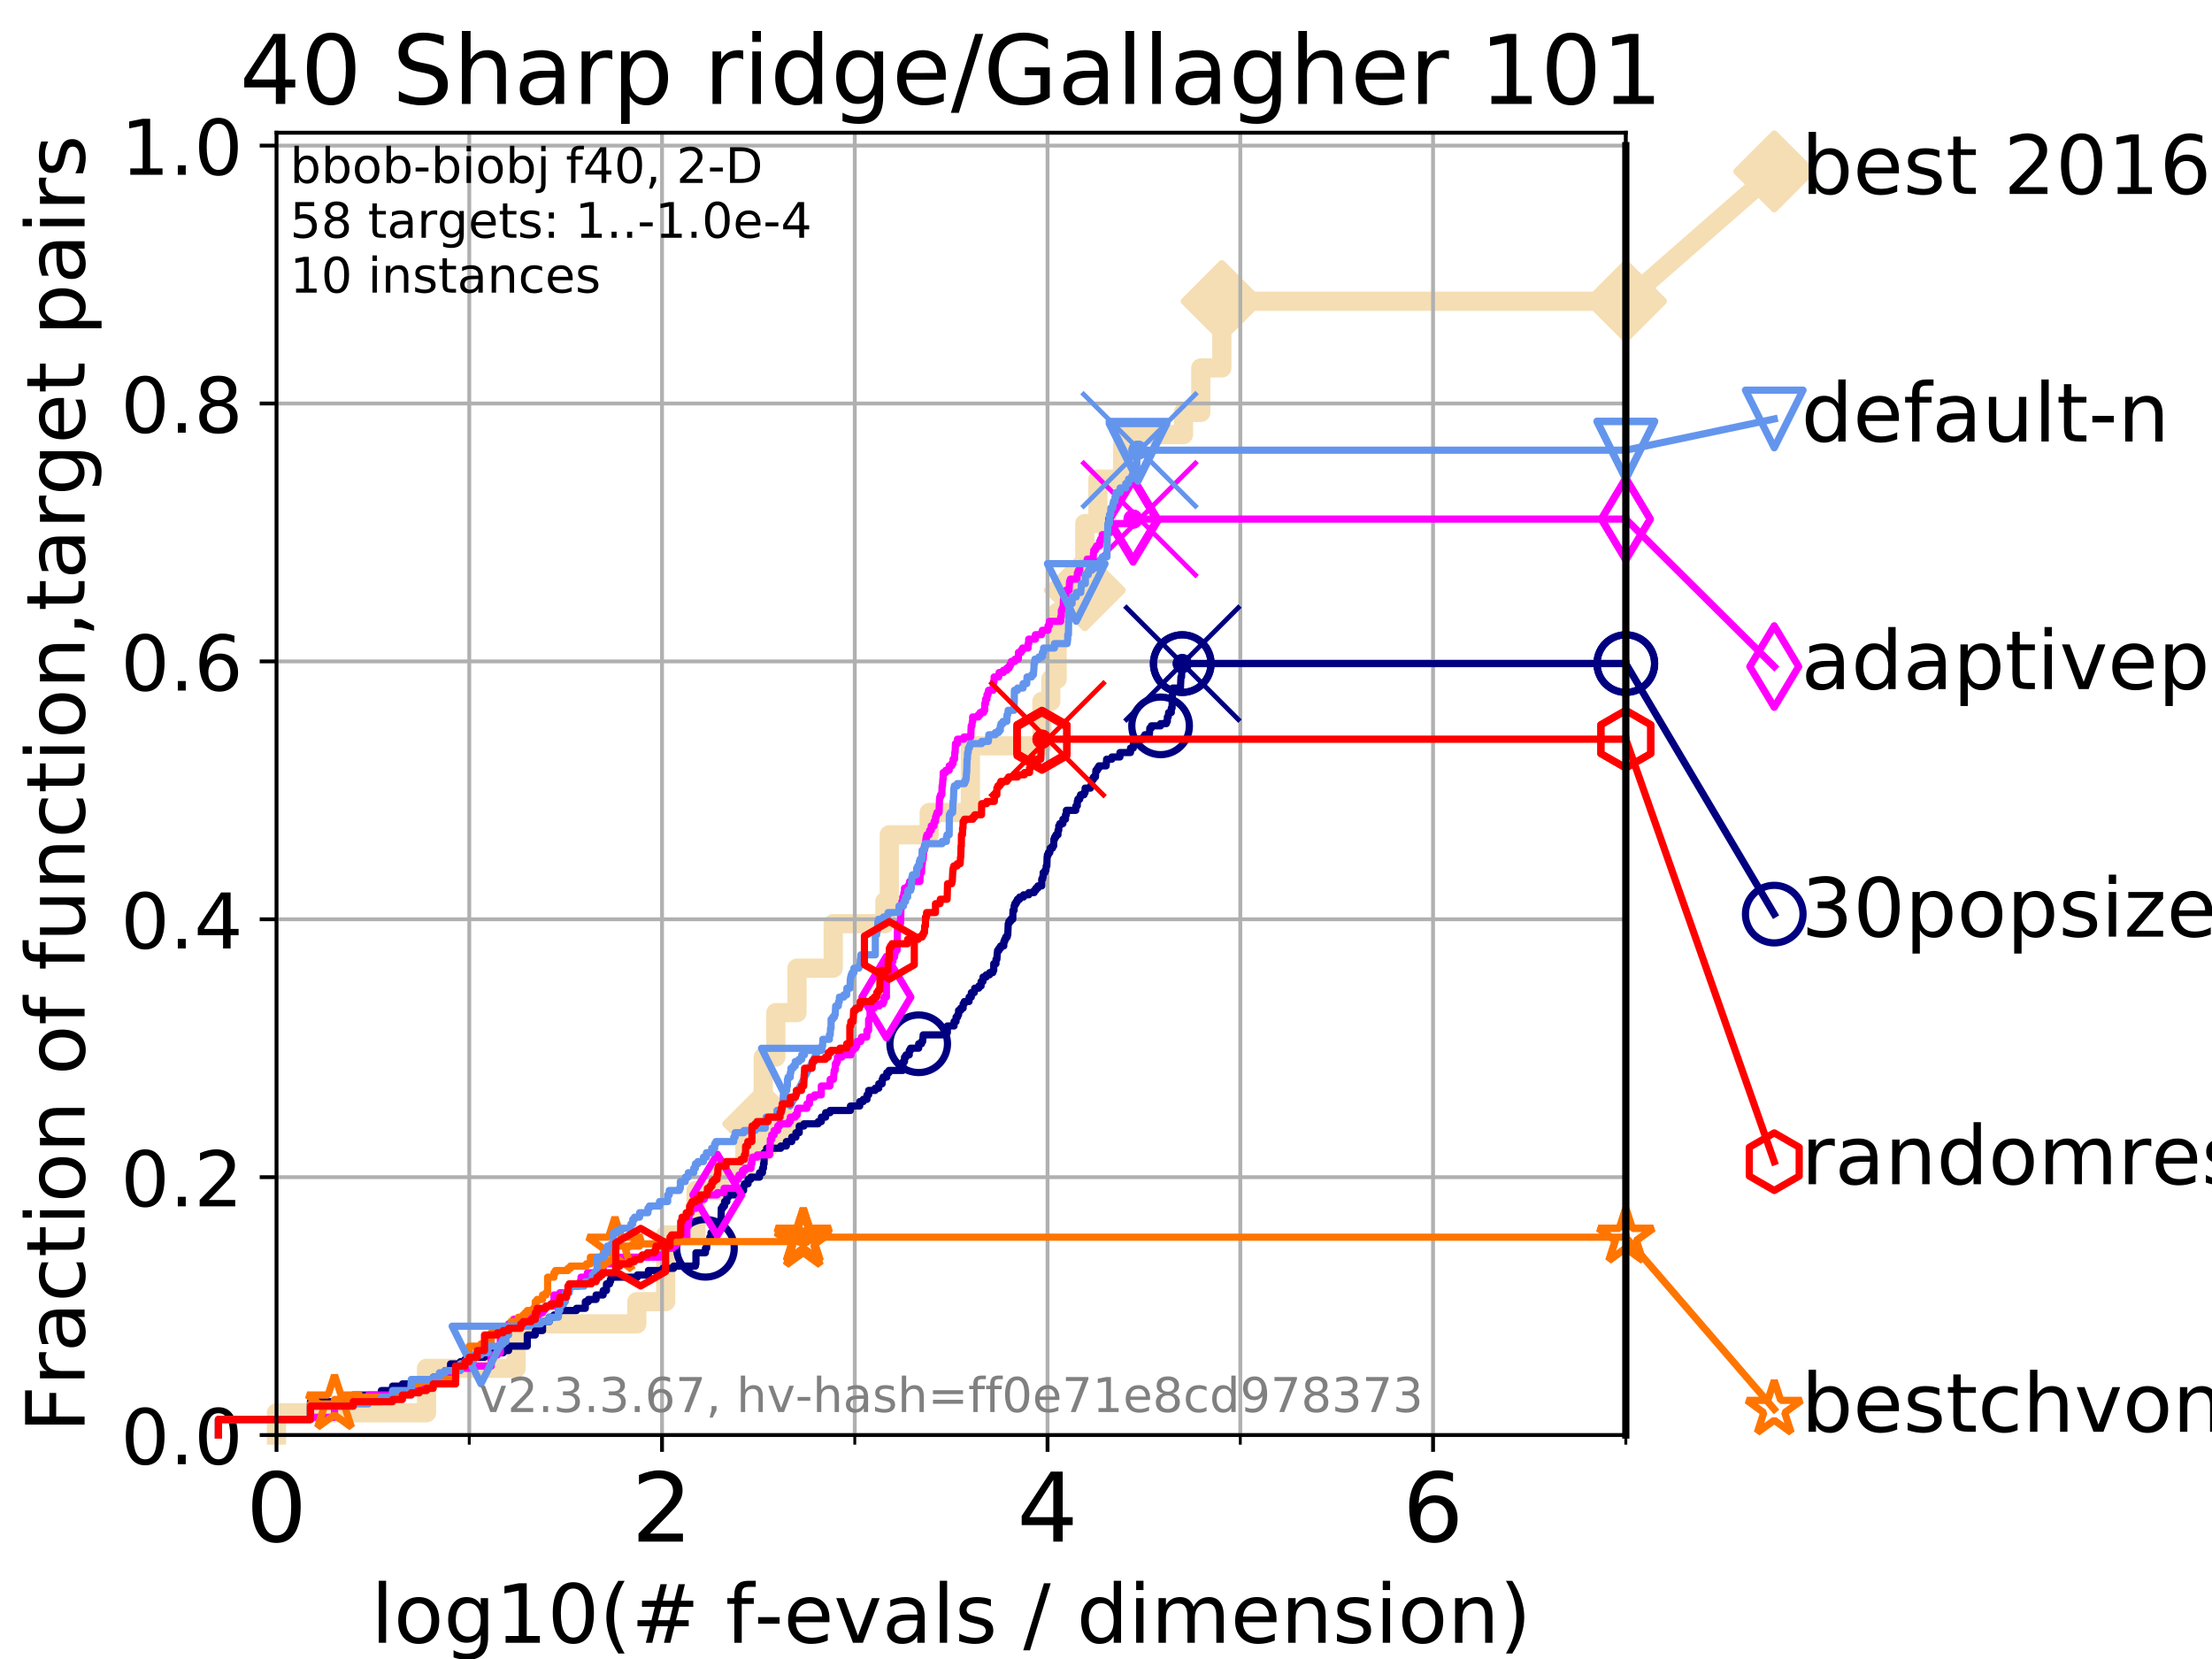 <?xml version="1.0" encoding="utf-8" standalone="no"?>
<!DOCTYPE svg PUBLIC "-//W3C//DTD SVG 1.1//EN"
  "http://www.w3.org/Graphics/SVG/1.1/DTD/svg11.dtd">
<!-- Created with matplotlib (https://matplotlib.org/) -->
<svg height="345.6pt" version="1.1" viewBox="0 0 460.8 345.6" width="460.8pt" xmlns="http://www.w3.org/2000/svg" xmlns:xlink="http://www.w3.org/1999/xlink">
 <defs>
  <style type="text/css">
*{stroke-linecap:butt;stroke-linejoin:round;}
  </style>
 </defs>
 <g id="figure_1">
  <g id="patch_1">
   <path d="M 0 345.6 
L 460.8 345.6 
L 460.8 0 
L 0 0 
z
" style="fill:#ffffff;"/>
  </g>
  <g id="axes_1">
   <g id="patch_2">
    <path d="M 57.6 298.944 
L 338.688 298.944 
L 338.688 27.648 
L 57.6 27.648 
z
" style="fill:#ffffff;"/>
   </g>
   <g id="line2d_1">
    <path d="M 57.6 298.944 
L 57.6 294.313 
L 88.847 294.313 
L 88.847 285.05 
L 107.515 285.05 
L 107.515 275.788 
L 132.66 275.788 
L 132.66 271.157 
L 138.678 271.157 
L 138.678 257.263 
L 144.982 257.263 
L 144.982 248.001 
L 149.999 248.001 
L 149.999 243.37 
L 155.168 243.37 
L 155.168 234.107 
L 158.994 234.107 
L 158.994 220.214 
L 161.623 220.214 
L 161.623 210.951 
L 166.031 210.951 
L 166.031 201.689 
L 173.576 201.689 
L 173.576 192.426 
L 184.34 192.426 
L 184.34 187.795 
L 185.253 187.795 
L 185.253 173.901 
L 193.558 173.901 
L 193.558 169.27 
L 202.144 169.27 
L 202.144 155.377 
L 217.045 155.377 
L 217.045 146.114 
L 218.899 146.114 
L 218.899 141.483 
L 220.218 141.483 
L 220.218 127.589 
L 223.256 127.589 
L 223.256 122.958 
L 225.98 122.958 
L 225.98 109.065 
L 228.717 109.065 
L 228.717 99.802 
L 233.863 99.802 
L 233.863 90.54 
L 246.544 90.54 
L 246.544 85.909 
L 250.153 85.909 
L 250.153 76.646 
L 254.536 76.646 
L 254.536 62.753 
L 338.688 62.753 
" style="fill:none;stroke:#f5deb3;stroke-linecap:square;stroke-width:4;"/>
   </g>
   <g id="line2d_2">
    <defs>
     <path d="M 0 7.778 
L 7.778 0 
L 0 -7.778 
L -7.778 0 
z
" id="m94c3d27be4" style="stroke:#f5deb3;stroke-linejoin:miter;stroke-width:1.5;"/>
    </defs>
    <g>
     <use style="fill:#f5deb3;stroke:#f5deb3;stroke-linejoin:miter;stroke-width:1.5;" x="158.994" xlink:href="#m94c3d27be4" y="234.107"/>
     <use style="fill:#f5deb3;stroke:#f5deb3;stroke-linejoin:miter;stroke-width:1.5;" x="225.98" xlink:href="#m94c3d27be4" y="122.958"/>
     <use style="fill:#f5deb3;stroke:#f5deb3;stroke-linejoin:miter;stroke-width:1.5;" x="254.536" xlink:href="#m94c3d27be4" y="62.753"/>
     <use style="fill:#f5deb3;stroke:#f5deb3;stroke-linejoin:miter;stroke-width:1.5;" x="254.536" xlink:href="#m94c3d27be4" y="62.753"/>
     <use style="fill:#f5deb3;stroke:#f5deb3;stroke-linejoin:miter;stroke-width:1.5;" x="338.688" xlink:href="#m94c3d27be4" y="62.753"/>
    </g>
   </g>
   <g id="line2d_3">
    <path style="fill:none;stroke:#f5deb3;stroke-linecap:square;stroke-width:4;"/>
    <g/>
   </g>
   <g id="line2d_4">
    <path d="M 338.688 62.753 
L 369.608 35.706 
" style="fill:none;stroke:#f5deb3;stroke-linecap:square;stroke-width:4;"/>
    <g>
     <use style="fill:#f5deb3;stroke:#f5deb3;stroke-linejoin:miter;stroke-width:1.5;" x="338.688" xlink:href="#m94c3d27be4" y="62.753"/>
     <use style="fill:#f5deb3;stroke:#f5deb3;stroke-linejoin:miter;stroke-width:1.5;" x="369.608" xlink:href="#m94c3d27be4" y="35.706"/>
    </g>
   </g>
   <g id="matplotlib.axis_1">
    <g id="xtick_1">
     <g id="line2d_5">
      <path clip-path="url(#pefbc1d87f3)" d="M 57.6 298.944 
L 57.6 27.648 
" style="fill:none;stroke:#b0b0b0;stroke-linecap:square;stroke-width:0.8;"/>
     </g>
     <g id="line2d_6">
      <defs>
       <path d="M 0 0 
L 0 3.5 
" id="m4f1cf3b1ee" style="stroke:#000000;stroke-width:0.8;"/>
      </defs>
      <g>
       <use style="stroke:#000000;stroke-width:0.8;" x="57.6" xlink:href="#m4f1cf3b1ee" y="298.944"/>
      </g>
     </g>
     <g id="text_1">
      <!-- 0 -->
      <defs>
       <path d="M 31.781 66.406 
Q 24.172 66.406 20.328 58.906 
Q 16.5 51.422 16.5 36.375 
Q 16.5 21.391 20.328 13.891 
Q 24.172 6.391 31.781 6.391 
Q 39.453 6.391 43.281 13.891 
Q 47.125 21.391 47.125 36.375 
Q 47.125 51.422 43.281 58.906 
Q 39.453 66.406 31.781 66.406 
z
M 31.781 74.219 
Q 44.047 74.219 50.516 64.516 
Q 56.984 54.828 56.984 36.375 
Q 56.984 17.969 50.516 8.266 
Q 44.047 -1.422 31.781 -1.422 
Q 19.531 -1.422 13.062 8.266 
Q 6.594 17.969 6.594 36.375 
Q 6.594 54.828 13.062 64.516 
Q 19.531 74.219 31.781 74.219 
z
" id="DejaVuSans-48"/>
      </defs>
      <g transform="translate(51.237 321.141)scale(0.2 -0.2)">
       <use xlink:href="#DejaVuSans-48"/>
      </g>
     </g>
    </g>
    <g id="xtick_2">
     <g id="line2d_7">
      <path clip-path="url(#pefbc1d87f3)" d="M 137.911 298.944 
L 137.911 27.648 
" style="fill:none;stroke:#b0b0b0;stroke-linecap:square;stroke-width:0.8;"/>
     </g>
     <g id="line2d_8">
      <g>
       <use style="stroke:#000000;stroke-width:0.8;" x="137.911" xlink:href="#m4f1cf3b1ee" y="298.944"/>
      </g>
     </g>
     <g id="text_2">
      <!-- 2 -->
      <defs>
       <path d="M 19.188 8.297 
L 53.609 8.297 
L 53.609 0 
L 7.328 0 
L 7.328 8.297 
Q 12.938 14.109 22.625 23.891 
Q 32.328 33.688 34.812 36.531 
Q 39.547 41.844 41.422 45.531 
Q 43.312 49.219 43.312 52.781 
Q 43.312 58.594 39.234 62.25 
Q 35.156 65.922 28.609 65.922 
Q 23.969 65.922 18.812 64.312 
Q 13.672 62.703 7.812 59.422 
L 7.812 69.391 
Q 13.766 71.781 18.938 73 
Q 24.125 74.219 28.422 74.219 
Q 39.75 74.219 46.484 68.547 
Q 53.219 62.891 53.219 53.422 
Q 53.219 48.922 51.531 44.891 
Q 49.859 40.875 45.406 35.406 
Q 44.188 33.984 37.641 27.219 
Q 31.109 20.453 19.188 8.297 
z
" id="DejaVuSans-50"/>
      </defs>
      <g transform="translate(131.548 321.141)scale(0.2 -0.2)">
       <use xlink:href="#DejaVuSans-50"/>
      </g>
     </g>
    </g>
    <g id="xtick_3">
     <g id="line2d_9">
      <path clip-path="url(#pefbc1d87f3)" d="M 218.222 298.944 
L 218.222 27.648 
" style="fill:none;stroke:#b0b0b0;stroke-linecap:square;stroke-width:0.8;"/>
     </g>
     <g id="line2d_10">
      <g>
       <use style="stroke:#000000;stroke-width:0.8;" x="218.222" xlink:href="#m4f1cf3b1ee" y="298.944"/>
      </g>
     </g>
     <g id="text_3">
      <!-- 4 -->
      <defs>
       <path d="M 37.797 64.312 
L 12.891 25.391 
L 37.797 25.391 
z
M 35.203 72.906 
L 47.609 72.906 
L 47.609 25.391 
L 58.016 25.391 
L 58.016 17.188 
L 47.609 17.188 
L 47.609 0 
L 37.797 0 
L 37.797 17.188 
L 4.891 17.188 
L 4.891 26.703 
z
" id="DejaVuSans-52"/>
      </defs>
      <g transform="translate(211.859 321.141)scale(0.2 -0.2)">
       <use xlink:href="#DejaVuSans-52"/>
      </g>
     </g>
    </g>
    <g id="xtick_4">
     <g id="line2d_11">
      <path clip-path="url(#pefbc1d87f3)" d="M 298.533 298.944 
L 298.533 27.648 
" style="fill:none;stroke:#b0b0b0;stroke-linecap:square;stroke-width:0.8;"/>
     </g>
     <g id="line2d_12">
      <g>
       <use style="stroke:#000000;stroke-width:0.8;" x="298.533" xlink:href="#m4f1cf3b1ee" y="298.944"/>
      </g>
     </g>
     <g id="text_4">
      <!-- 6 -->
      <defs>
       <path d="M 33.016 40.375 
Q 26.375 40.375 22.484 35.828 
Q 18.609 31.297 18.609 23.391 
Q 18.609 15.531 22.484 10.953 
Q 26.375 6.391 33.016 6.391 
Q 39.656 6.391 43.531 10.953 
Q 47.406 15.531 47.406 23.391 
Q 47.406 31.297 43.531 35.828 
Q 39.656 40.375 33.016 40.375 
z
M 52.594 71.297 
L 52.594 62.312 
Q 48.875 64.062 45.094 64.984 
Q 41.312 65.922 37.594 65.922 
Q 27.828 65.922 22.672 59.328 
Q 17.531 52.734 16.797 39.406 
Q 19.672 43.656 24.016 45.922 
Q 28.375 48.188 33.594 48.188 
Q 44.578 48.188 50.953 41.516 
Q 57.328 34.859 57.328 23.391 
Q 57.328 12.156 50.688 5.359 
Q 44.047 -1.422 33.016 -1.422 
Q 20.359 -1.422 13.672 8.266 
Q 6.984 17.969 6.984 36.375 
Q 6.984 53.656 15.188 63.938 
Q 23.391 74.219 37.203 74.219 
Q 40.922 74.219 44.703 73.484 
Q 48.484 72.75 52.594 71.297 
z
" id="DejaVuSans-54"/>
      </defs>
      <g transform="translate(292.17 321.141)scale(0.2 -0.2)">
       <use xlink:href="#DejaVuSans-54"/>
      </g>
     </g>
    </g>
    <g id="xtick_5">
     <g id="line2d_13">
      <path clip-path="url(#pefbc1d87f3)" d="M 97.755 298.944 
L 97.755 27.648 
" style="fill:none;stroke:#b0b0b0;stroke-linecap:square;stroke-width:0.8;"/>
     </g>
     <g id="line2d_14">
      <defs>
       <path d="M 0 0 
L 0 2 
" id="m35ed89e1c9" style="stroke:#000000;stroke-width:0.6;"/>
      </defs>
      <g>
       <use style="stroke:#000000;stroke-width:0.6;" x="97.755" xlink:href="#m35ed89e1c9" y="298.944"/>
      </g>
     </g>
    </g>
    <g id="xtick_6">
     <g id="line2d_15">
      <path clip-path="url(#pefbc1d87f3)" d="M 178.066 298.944 
L 178.066 27.648 
" style="fill:none;stroke:#b0b0b0;stroke-linecap:square;stroke-width:0.8;"/>
     </g>
     <g id="line2d_16">
      <g>
       <use style="stroke:#000000;stroke-width:0.6;" x="178.066" xlink:href="#m35ed89e1c9" y="298.944"/>
      </g>
     </g>
    </g>
    <g id="xtick_7">
     <g id="line2d_17">
      <path clip-path="url(#pefbc1d87f3)" d="M 258.377 298.944 
L 258.377 27.648 
" style="fill:none;stroke:#b0b0b0;stroke-linecap:square;stroke-width:0.8;"/>
     </g>
     <g id="line2d_18">
      <g>
       <use style="stroke:#000000;stroke-width:0.6;" x="258.377" xlink:href="#m35ed89e1c9" y="298.944"/>
      </g>
     </g>
    </g>
    <g id="xtick_8">
     <g id="line2d_19">
      <path clip-path="url(#pefbc1d87f3)" d="M 338.688 298.944 
L 338.688 27.648 
" style="fill:none;stroke:#b0b0b0;stroke-linecap:square;stroke-width:0.8;"/>
     </g>
     <g id="line2d_20">
      <g>
       <use style="stroke:#000000;stroke-width:0.6;" x="338.688" xlink:href="#m35ed89e1c9" y="298.944"/>
      </g>
     </g>
    </g>
    <g id="text_5">
     <!-- log10(# f-evals / dimension) -->
     <defs>
      <path d="M 9.422 75.984 
L 18.406 75.984 
L 18.406 0 
L 9.422 0 
z
" id="DejaVuSans-108"/>
      <path d="M 30.609 48.391 
Q 23.391 48.391 19.188 42.75 
Q 14.984 37.109 14.984 27.297 
Q 14.984 17.484 19.156 11.844 
Q 23.344 6.203 30.609 6.203 
Q 37.797 6.203 41.984 11.859 
Q 46.188 17.531 46.188 27.297 
Q 46.188 37.016 41.984 42.703 
Q 37.797 48.391 30.609 48.391 
z
M 30.609 56 
Q 42.328 56 49.016 48.375 
Q 55.719 40.766 55.719 27.297 
Q 55.719 13.875 49.016 6.219 
Q 42.328 -1.422 30.609 -1.422 
Q 18.844 -1.422 12.172 6.219 
Q 5.516 13.875 5.516 27.297 
Q 5.516 40.766 12.172 48.375 
Q 18.844 56 30.609 56 
z
" id="DejaVuSans-111"/>
      <path d="M 45.406 27.984 
Q 45.406 37.75 41.375 43.109 
Q 37.359 48.484 30.078 48.484 
Q 22.859 48.484 18.828 43.109 
Q 14.797 37.75 14.797 27.984 
Q 14.797 18.266 18.828 12.891 
Q 22.859 7.516 30.078 7.516 
Q 37.359 7.516 41.375 12.891 
Q 45.406 18.266 45.406 27.984 
z
M 54.391 6.781 
Q 54.391 -7.172 48.188 -13.984 
Q 42 -20.797 29.203 -20.797 
Q 24.469 -20.797 20.266 -20.094 
Q 16.062 -19.391 12.109 -17.922 
L 12.109 -9.188 
Q 16.062 -11.328 19.922 -12.344 
Q 23.781 -13.375 27.781 -13.375 
Q 36.625 -13.375 41.016 -8.766 
Q 45.406 -4.156 45.406 5.172 
L 45.406 9.625 
Q 42.625 4.781 38.281 2.391 
Q 33.938 0 27.875 0 
Q 17.828 0 11.672 7.656 
Q 5.516 15.328 5.516 27.984 
Q 5.516 40.672 11.672 48.328 
Q 17.828 56 27.875 56 
Q 33.938 56 38.281 53.609 
Q 42.625 51.219 45.406 46.391 
L 45.406 54.688 
L 54.391 54.688 
z
" id="DejaVuSans-103"/>
      <path d="M 12.406 8.297 
L 28.516 8.297 
L 28.516 63.922 
L 10.984 60.406 
L 10.984 69.391 
L 28.422 72.906 
L 38.281 72.906 
L 38.281 8.297 
L 54.391 8.297 
L 54.391 0 
L 12.406 0 
z
" id="DejaVuSans-49"/>
      <path d="M 31 75.875 
Q 24.469 64.656 21.281 53.656 
Q 18.109 42.672 18.109 31.391 
Q 18.109 20.125 21.312 9.062 
Q 24.516 -2 31 -13.188 
L 23.188 -13.188 
Q 15.875 -1.703 12.234 9.375 
Q 8.594 20.453 8.594 31.391 
Q 8.594 42.281 12.203 53.312 
Q 15.828 64.359 23.188 75.875 
z
" id="DejaVuSans-40"/>
      <path d="M 51.125 44 
L 36.922 44 
L 32.812 27.688 
L 47.125 27.688 
z
M 43.797 71.781 
L 38.719 51.516 
L 52.984 51.516 
L 58.109 71.781 
L 65.922 71.781 
L 60.891 51.516 
L 76.125 51.516 
L 76.125 44 
L 58.984 44 
L 54.984 27.688 
L 70.516 27.688 
L 70.516 20.219 
L 53.078 20.219 
L 48 0 
L 40.188 0 
L 45.219 20.219 
L 30.906 20.219 
L 25.875 0 
L 18.016 0 
L 23.094 20.219 
L 7.719 20.219 
L 7.719 27.688 
L 24.906 27.688 
L 29 44 
L 13.281 44 
L 13.281 51.516 
L 30.906 51.516 
L 35.891 71.781 
z
" id="DejaVuSans-35"/>
      <path id="DejaVuSans-32"/>
      <path d="M 37.109 75.984 
L 37.109 68.5 
L 28.516 68.5 
Q 23.688 68.5 21.797 66.547 
Q 19.922 64.594 19.922 59.516 
L 19.922 54.688 
L 34.719 54.688 
L 34.719 47.703 
L 19.922 47.703 
L 19.922 0 
L 10.891 0 
L 10.891 47.703 
L 2.297 47.703 
L 2.297 54.688 
L 10.891 54.688 
L 10.891 58.5 
Q 10.891 67.625 15.141 71.797 
Q 19.391 75.984 28.609 75.984 
z
" id="DejaVuSans-102"/>
      <path d="M 4.891 31.391 
L 31.203 31.391 
L 31.203 23.391 
L 4.891 23.391 
z
" id="DejaVuSans-45"/>
      <path d="M 56.203 29.594 
L 56.203 25.203 
L 14.891 25.203 
Q 15.484 15.922 20.484 11.062 
Q 25.484 6.203 34.422 6.203 
Q 39.594 6.203 44.453 7.469 
Q 49.312 8.734 54.109 11.281 
L 54.109 2.781 
Q 49.266 0.734 44.188 -0.344 
Q 39.109 -1.422 33.891 -1.422 
Q 20.797 -1.422 13.156 6.188 
Q 5.516 13.812 5.516 26.812 
Q 5.516 40.234 12.766 48.109 
Q 20.016 56 32.328 56 
Q 43.359 56 49.781 48.891 
Q 56.203 41.797 56.203 29.594 
z
M 47.219 32.234 
Q 47.125 39.594 43.094 43.984 
Q 39.062 48.391 32.422 48.391 
Q 24.906 48.391 20.391 44.141 
Q 15.875 39.891 15.188 32.172 
z
" id="DejaVuSans-101"/>
      <path d="M 2.984 54.688 
L 12.5 54.688 
L 29.594 8.797 
L 46.688 54.688 
L 56.203 54.688 
L 35.688 0 
L 23.484 0 
z
" id="DejaVuSans-118"/>
      <path d="M 34.281 27.484 
Q 23.391 27.484 19.188 25 
Q 14.984 22.516 14.984 16.5 
Q 14.984 11.719 18.141 8.906 
Q 21.297 6.109 26.703 6.109 
Q 34.188 6.109 38.703 11.406 
Q 43.219 16.703 43.219 25.484 
L 43.219 27.484 
z
M 52.203 31.203 
L 52.203 0 
L 43.219 0 
L 43.219 8.297 
Q 40.141 3.328 35.547 0.953 
Q 30.953 -1.422 24.312 -1.422 
Q 15.922 -1.422 10.953 3.297 
Q 6 8.016 6 15.922 
Q 6 25.141 12.172 29.828 
Q 18.359 34.516 30.609 34.516 
L 43.219 34.516 
L 43.219 35.406 
Q 43.219 41.609 39.141 45 
Q 35.062 48.391 27.688 48.391 
Q 23 48.391 18.547 47.266 
Q 14.109 46.141 10.016 43.891 
L 10.016 52.203 
Q 14.938 54.109 19.578 55.047 
Q 24.219 56 28.609 56 
Q 40.484 56 46.344 49.844 
Q 52.203 43.703 52.203 31.203 
z
" id="DejaVuSans-97"/>
      <path d="M 44.281 53.078 
L 44.281 44.578 
Q 40.484 46.531 36.375 47.5 
Q 32.281 48.484 27.875 48.484 
Q 21.188 48.484 17.844 46.438 
Q 14.5 44.391 14.5 40.281 
Q 14.5 37.156 16.891 35.375 
Q 19.281 33.594 26.516 31.984 
L 29.594 31.297 
Q 39.156 29.25 43.188 25.516 
Q 47.219 21.781 47.219 15.094 
Q 47.219 7.469 41.188 3.016 
Q 35.156 -1.422 24.609 -1.422 
Q 20.219 -1.422 15.453 -0.562 
Q 10.688 0.297 5.422 2 
L 5.422 11.281 
Q 10.406 8.688 15.234 7.391 
Q 20.062 6.109 24.812 6.109 
Q 31.156 6.109 34.562 8.281 
Q 37.984 10.453 37.984 14.406 
Q 37.984 18.062 35.516 20.016 
Q 33.062 21.969 24.703 23.781 
L 21.578 24.516 
Q 13.234 26.266 9.516 29.906 
Q 5.812 33.547 5.812 39.891 
Q 5.812 47.609 11.281 51.797 
Q 16.75 56 26.812 56 
Q 31.781 56 36.172 55.266 
Q 40.578 54.547 44.281 53.078 
z
" id="DejaVuSans-115"/>
      <path d="M 25.391 72.906 
L 33.688 72.906 
L 8.297 -9.281 
L 0 -9.281 
z
" id="DejaVuSans-47"/>
      <path d="M 45.406 46.391 
L 45.406 75.984 
L 54.391 75.984 
L 54.391 0 
L 45.406 0 
L 45.406 8.203 
Q 42.578 3.328 38.25 0.953 
Q 33.938 -1.422 27.875 -1.422 
Q 17.969 -1.422 11.734 6.484 
Q 5.516 14.406 5.516 27.297 
Q 5.516 40.188 11.734 48.094 
Q 17.969 56 27.875 56 
Q 33.938 56 38.25 53.625 
Q 42.578 51.266 45.406 46.391 
z
M 14.797 27.297 
Q 14.797 17.391 18.875 11.75 
Q 22.953 6.109 30.078 6.109 
Q 37.203 6.109 41.297 11.75 
Q 45.406 17.391 45.406 27.297 
Q 45.406 37.203 41.297 42.844 
Q 37.203 48.484 30.078 48.484 
Q 22.953 48.484 18.875 42.844 
Q 14.797 37.203 14.797 27.297 
z
" id="DejaVuSans-100"/>
      <path d="M 9.422 54.688 
L 18.406 54.688 
L 18.406 0 
L 9.422 0 
z
M 9.422 75.984 
L 18.406 75.984 
L 18.406 64.594 
L 9.422 64.594 
z
" id="DejaVuSans-105"/>
      <path d="M 52 44.188 
Q 55.375 50.25 60.062 53.125 
Q 64.75 56 71.094 56 
Q 79.641 56 84.281 50.016 
Q 88.922 44.047 88.922 33.016 
L 88.922 0 
L 79.891 0 
L 79.891 32.719 
Q 79.891 40.578 77.094 44.375 
Q 74.312 48.188 68.609 48.188 
Q 61.625 48.188 57.562 43.547 
Q 53.516 38.922 53.516 30.906 
L 53.516 0 
L 44.484 0 
L 44.484 32.719 
Q 44.484 40.625 41.703 44.406 
Q 38.922 48.188 33.109 48.188 
Q 26.219 48.188 22.156 43.531 
Q 18.109 38.875 18.109 30.906 
L 18.109 0 
L 9.078 0 
L 9.078 54.688 
L 18.109 54.688 
L 18.109 46.188 
Q 21.188 51.219 25.484 53.609 
Q 29.781 56 35.688 56 
Q 41.656 56 45.828 52.969 
Q 50 49.953 52 44.188 
z
" id="DejaVuSans-109"/>
      <path d="M 54.891 33.016 
L 54.891 0 
L 45.906 0 
L 45.906 32.719 
Q 45.906 40.484 42.875 44.328 
Q 39.844 48.188 33.797 48.188 
Q 26.516 48.188 22.312 43.547 
Q 18.109 38.922 18.109 30.906 
L 18.109 0 
L 9.078 0 
L 9.078 54.688 
L 18.109 54.688 
L 18.109 46.188 
Q 21.344 51.125 25.703 53.562 
Q 30.078 56 35.797 56 
Q 45.219 56 50.047 50.172 
Q 54.891 44.344 54.891 33.016 
z
" id="DejaVuSans-110"/>
      <path d="M 8.016 75.875 
L 15.828 75.875 
Q 23.141 64.359 26.781 53.312 
Q 30.422 42.281 30.422 31.391 
Q 30.422 20.453 26.781 9.375 
Q 23.141 -1.703 15.828 -13.188 
L 8.016 -13.188 
Q 14.5 -2 17.703 9.062 
Q 20.906 20.125 20.906 31.391 
Q 20.906 42.672 17.703 53.656 
Q 14.5 64.656 8.016 75.875 
z
" id="DejaVuSans-41"/>
     </defs>
     <g transform="translate(77.303 342.218)scale(0.17 -0.17)">
      <use xlink:href="#DejaVuSans-108"/>
      <use x="27.783" xlink:href="#DejaVuSans-111"/>
      <use x="88.965" xlink:href="#DejaVuSans-103"/>
      <use x="152.441" xlink:href="#DejaVuSans-49"/>
      <use x="216.064" xlink:href="#DejaVuSans-48"/>
      <use x="279.688" xlink:href="#DejaVuSans-40"/>
      <use x="318.701" xlink:href="#DejaVuSans-35"/>
      <use x="402.49" xlink:href="#DejaVuSans-32"/>
      <use x="434.277" xlink:href="#DejaVuSans-102"/>
      <use x="469.404" xlink:href="#DejaVuSans-45"/>
      <use x="505.488" xlink:href="#DejaVuSans-101"/>
      <use x="567.012" xlink:href="#DejaVuSans-118"/>
      <use x="626.191" xlink:href="#DejaVuSans-97"/>
      <use x="687.471" xlink:href="#DejaVuSans-108"/>
      <use x="715.254" xlink:href="#DejaVuSans-115"/>
      <use x="767.354" xlink:href="#DejaVuSans-32"/>
      <use x="799.141" xlink:href="#DejaVuSans-47"/>
      <use x="832.832" xlink:href="#DejaVuSans-32"/>
      <use x="864.619" xlink:href="#DejaVuSans-100"/>
      <use x="928.096" xlink:href="#DejaVuSans-105"/>
      <use x="955.879" xlink:href="#DejaVuSans-109"/>
      <use x="1053.291" xlink:href="#DejaVuSans-101"/>
      <use x="1114.814" xlink:href="#DejaVuSans-110"/>
      <use x="1178.193" xlink:href="#DejaVuSans-115"/>
      <use x="1230.293" xlink:href="#DejaVuSans-105"/>
      <use x="1258.076" xlink:href="#DejaVuSans-111"/>
      <use x="1319.258" xlink:href="#DejaVuSans-110"/>
      <use x="1382.637" xlink:href="#DejaVuSans-41"/>
     </g>
    </g>
   </g>
   <g id="matplotlib.axis_2">
    <g id="ytick_1">
     <g id="line2d_21">
      <path clip-path="url(#pefbc1d87f3)" d="M 57.6 298.944 
L 338.688 298.944 
" style="fill:none;stroke:#b0b0b0;stroke-linecap:square;stroke-width:0.8;"/>
     </g>
     <g id="line2d_22">
      <defs>
       <path d="M 0 0 
L -3.5 0 
" id="m330206cdd5" style="stroke:#000000;stroke-width:0.8;"/>
      </defs>
      <g>
       <use style="stroke:#000000;stroke-width:0.8;" x="57.6" xlink:href="#m330206cdd5" y="298.944"/>
      </g>
     </g>
     <g id="text_6">
      <!-- 0.0 -->
      <defs>
       <path d="M 10.688 12.406 
L 21 12.406 
L 21 0 
L 10.688 0 
z
" id="DejaVuSans-46"/>
      </defs>
      <g transform="translate(25.155 305.023)scale(0.16 -0.16)">
       <use xlink:href="#DejaVuSans-48"/>
       <use x="63.623" xlink:href="#DejaVuSans-46"/>
       <use x="95.41" xlink:href="#DejaVuSans-48"/>
      </g>
     </g>
    </g>
    <g id="ytick_2">
     <g id="line2d_23">
      <path clip-path="url(#pefbc1d87f3)" d="M 57.6 245.222 
L 338.688 245.222 
" style="fill:none;stroke:#b0b0b0;stroke-linecap:square;stroke-width:0.8;"/>
     </g>
     <g id="line2d_24">
      <g>
       <use style="stroke:#000000;stroke-width:0.8;" x="57.6" xlink:href="#m330206cdd5" y="245.222"/>
      </g>
     </g>
     <g id="text_7">
      <!-- 0.2 -->
      <g transform="translate(25.155 251.301)scale(0.16 -0.16)">
       <use xlink:href="#DejaVuSans-48"/>
       <use x="63.623" xlink:href="#DejaVuSans-46"/>
       <use x="95.41" xlink:href="#DejaVuSans-50"/>
      </g>
     </g>
    </g>
    <g id="ytick_3">
     <g id="line2d_25">
      <path clip-path="url(#pefbc1d87f3)" d="M 57.6 191.5 
L 338.688 191.5 
" style="fill:none;stroke:#b0b0b0;stroke-linecap:square;stroke-width:0.8;"/>
     </g>
     <g id="line2d_26">
      <g>
       <use style="stroke:#000000;stroke-width:0.8;" x="57.6" xlink:href="#m330206cdd5" y="191.5"/>
      </g>
     </g>
     <g id="text_8">
      <!-- 0.4 -->
      <g transform="translate(25.155 197.579)scale(0.16 -0.16)">
       <use xlink:href="#DejaVuSans-48"/>
       <use x="63.623" xlink:href="#DejaVuSans-46"/>
       <use x="95.41" xlink:href="#DejaVuSans-52"/>
      </g>
     </g>
    </g>
    <g id="ytick_4">
     <g id="line2d_27">
      <path clip-path="url(#pefbc1d87f3)" d="M 57.6 137.778 
L 338.688 137.778 
" style="fill:none;stroke:#b0b0b0;stroke-linecap:square;stroke-width:0.8;"/>
     </g>
     <g id="line2d_28">
      <g>
       <use style="stroke:#000000;stroke-width:0.8;" x="57.6" xlink:href="#m330206cdd5" y="137.778"/>
      </g>
     </g>
     <g id="text_9">
      <!-- 0.6 -->
      <g transform="translate(25.155 143.857)scale(0.16 -0.16)">
       <use xlink:href="#DejaVuSans-48"/>
       <use x="63.623" xlink:href="#DejaVuSans-46"/>
       <use x="95.41" xlink:href="#DejaVuSans-54"/>
      </g>
     </g>
    </g>
    <g id="ytick_5">
     <g id="line2d_29">
      <path clip-path="url(#pefbc1d87f3)" d="M 57.6 84.056 
L 338.688 84.056 
" style="fill:none;stroke:#b0b0b0;stroke-linecap:square;stroke-width:0.8;"/>
     </g>
     <g id="line2d_30">
      <g>
       <use style="stroke:#000000;stroke-width:0.8;" x="57.6" xlink:href="#m330206cdd5" y="84.056"/>
      </g>
     </g>
     <g id="text_10">
      <!-- 0.8 -->
      <defs>
       <path d="M 31.781 34.625 
Q 24.75 34.625 20.719 30.859 
Q 16.703 27.094 16.703 20.516 
Q 16.703 13.922 20.719 10.156 
Q 24.75 6.391 31.781 6.391 
Q 38.812 6.391 42.859 10.172 
Q 46.922 13.969 46.922 20.516 
Q 46.922 27.094 42.891 30.859 
Q 38.875 34.625 31.781 34.625 
z
M 21.922 38.812 
Q 15.578 40.375 12.031 44.719 
Q 8.5 49.078 8.5 55.328 
Q 8.5 64.062 14.719 69.141 
Q 20.953 74.219 31.781 74.219 
Q 42.672 74.219 48.875 69.141 
Q 55.078 64.062 55.078 55.328 
Q 55.078 49.078 51.531 44.719 
Q 48 40.375 41.703 38.812 
Q 48.828 37.156 52.797 32.312 
Q 56.781 27.484 56.781 20.516 
Q 56.781 9.906 50.312 4.234 
Q 43.844 -1.422 31.781 -1.422 
Q 19.734 -1.422 13.25 4.234 
Q 6.781 9.906 6.781 20.516 
Q 6.781 27.484 10.781 32.312 
Q 14.797 37.156 21.922 38.812 
z
M 18.312 54.391 
Q 18.312 48.734 21.844 45.562 
Q 25.391 42.391 31.781 42.391 
Q 38.141 42.391 41.719 45.562 
Q 45.312 48.734 45.312 54.391 
Q 45.312 60.062 41.719 63.234 
Q 38.141 66.406 31.781 66.406 
Q 25.391 66.406 21.844 63.234 
Q 18.312 60.062 18.312 54.391 
z
" id="DejaVuSans-56"/>
      </defs>
      <g transform="translate(25.155 90.135)scale(0.16 -0.16)">
       <use xlink:href="#DejaVuSans-48"/>
       <use x="63.623" xlink:href="#DejaVuSans-46"/>
       <use x="95.41" xlink:href="#DejaVuSans-56"/>
      </g>
     </g>
    </g>
    <g id="ytick_6">
     <g id="line2d_31">
      <path clip-path="url(#pefbc1d87f3)" d="M 57.6 30.334 
L 338.688 30.334 
" style="fill:none;stroke:#b0b0b0;stroke-linecap:square;stroke-width:0.8;"/>
     </g>
     <g id="line2d_32">
      <g>
       <use style="stroke:#000000;stroke-width:0.8;" x="57.6" xlink:href="#m330206cdd5" y="30.334"/>
      </g>
     </g>
     <g id="text_11">
      <!-- 1.0 -->
      <g transform="translate(25.155 36.413)scale(0.16 -0.16)">
       <use xlink:href="#DejaVuSans-49"/>
       <use x="63.623" xlink:href="#DejaVuSans-46"/>
       <use x="95.41" xlink:href="#DejaVuSans-48"/>
      </g>
     </g>
    </g>
    <g id="text_12">
     <!-- Fraction of function,target pairs -->
     <defs>
      <path d="M 9.812 72.906 
L 51.703 72.906 
L 51.703 64.594 
L 19.672 64.594 
L 19.672 43.109 
L 48.578 43.109 
L 48.578 34.812 
L 19.672 34.812 
L 19.672 0 
L 9.812 0 
z
" id="DejaVuSans-70"/>
      <path d="M 41.109 46.297 
Q 39.594 47.172 37.812 47.578 
Q 36.031 48 33.891 48 
Q 26.266 48 22.188 43.047 
Q 18.109 38.094 18.109 28.812 
L 18.109 0 
L 9.078 0 
L 9.078 54.688 
L 18.109 54.688 
L 18.109 46.188 
Q 20.953 51.172 25.484 53.578 
Q 30.031 56 36.531 56 
Q 37.453 56 38.578 55.875 
Q 39.703 55.766 41.062 55.516 
z
" id="DejaVuSans-114"/>
      <path d="M 48.781 52.594 
L 48.781 44.188 
Q 44.969 46.297 41.141 47.344 
Q 37.312 48.391 33.406 48.391 
Q 24.656 48.391 19.812 42.844 
Q 14.984 37.312 14.984 27.297 
Q 14.984 17.281 19.812 11.734 
Q 24.656 6.203 33.406 6.203 
Q 37.312 6.203 41.141 7.25 
Q 44.969 8.297 48.781 10.406 
L 48.781 2.094 
Q 45.016 0.344 40.984 -0.531 
Q 36.969 -1.422 32.422 -1.422 
Q 20.062 -1.422 12.781 6.344 
Q 5.516 14.109 5.516 27.297 
Q 5.516 40.672 12.859 48.328 
Q 20.219 56 33.016 56 
Q 37.156 56 41.109 55.141 
Q 45.062 54.297 48.781 52.594 
z
" id="DejaVuSans-99"/>
      <path d="M 18.312 70.219 
L 18.312 54.688 
L 36.812 54.688 
L 36.812 47.703 
L 18.312 47.703 
L 18.312 18.016 
Q 18.312 11.328 20.141 9.422 
Q 21.969 7.516 27.594 7.516 
L 36.812 7.516 
L 36.812 0 
L 27.594 0 
Q 17.188 0 13.234 3.875 
Q 9.281 7.766 9.281 18.016 
L 9.281 47.703 
L 2.688 47.703 
L 2.688 54.688 
L 9.281 54.688 
L 9.281 70.219 
z
" id="DejaVuSans-116"/>
      <path d="M 8.5 21.578 
L 8.5 54.688 
L 17.484 54.688 
L 17.484 21.922 
Q 17.484 14.156 20.5 10.266 
Q 23.531 6.391 29.594 6.391 
Q 36.859 6.391 41.078 11.031 
Q 45.312 15.672 45.312 23.688 
L 45.312 54.688 
L 54.297 54.688 
L 54.297 0 
L 45.312 0 
L 45.312 8.406 
Q 42.047 3.422 37.719 1 
Q 33.406 -1.422 27.688 -1.422 
Q 18.266 -1.422 13.375 4.438 
Q 8.5 10.297 8.5 21.578 
z
M 31.109 56 
z
" id="DejaVuSans-117"/>
      <path d="M 11.719 12.406 
L 22.016 12.406 
L 22.016 4 
L 14.016 -11.625 
L 7.719 -11.625 
L 11.719 4 
z
" id="DejaVuSans-44"/>
      <path d="M 18.109 8.203 
L 18.109 -20.797 
L 9.078 -20.797 
L 9.078 54.688 
L 18.109 54.688 
L 18.109 46.391 
Q 20.953 51.266 25.266 53.625 
Q 29.594 56 35.594 56 
Q 45.562 56 51.781 48.094 
Q 58.016 40.188 58.016 27.297 
Q 58.016 14.406 51.781 6.484 
Q 45.562 -1.422 35.594 -1.422 
Q 29.594 -1.422 25.266 0.953 
Q 20.953 3.328 18.109 8.203 
z
M 48.688 27.297 
Q 48.688 37.203 44.609 42.844 
Q 40.531 48.484 33.406 48.484 
Q 26.266 48.484 22.188 42.844 
Q 18.109 37.203 18.109 27.297 
Q 18.109 17.391 22.188 11.75 
Q 26.266 6.109 33.406 6.109 
Q 40.531 6.109 44.609 11.75 
Q 48.688 17.391 48.688 27.297 
z
" id="DejaVuSans-112"/>
     </defs>
     <g transform="translate(17.62 298.435)rotate(-90)scale(0.17 -0.17)">
      <use xlink:href="#DejaVuSans-70"/>
      <use x="57.41" xlink:href="#DejaVuSans-114"/>
      <use x="98.523" xlink:href="#DejaVuSans-97"/>
      <use x="159.803" xlink:href="#DejaVuSans-99"/>
      <use x="214.783" xlink:href="#DejaVuSans-116"/>
      <use x="253.992" xlink:href="#DejaVuSans-105"/>
      <use x="281.775" xlink:href="#DejaVuSans-111"/>
      <use x="342.957" xlink:href="#DejaVuSans-110"/>
      <use x="406.336" xlink:href="#DejaVuSans-32"/>
      <use x="438.123" xlink:href="#DejaVuSans-111"/>
      <use x="499.305" xlink:href="#DejaVuSans-102"/>
      <use x="534.51" xlink:href="#DejaVuSans-32"/>
      <use x="566.297" xlink:href="#DejaVuSans-102"/>
      <use x="601.502" xlink:href="#DejaVuSans-117"/>
      <use x="664.881" xlink:href="#DejaVuSans-110"/>
      <use x="728.26" xlink:href="#DejaVuSans-99"/>
      <use x="783.24" xlink:href="#DejaVuSans-116"/>
      <use x="822.449" xlink:href="#DejaVuSans-105"/>
      <use x="850.232" xlink:href="#DejaVuSans-111"/>
      <use x="911.414" xlink:href="#DejaVuSans-110"/>
      <use x="974.793" xlink:href="#DejaVuSans-44"/>
      <use x="1006.58" xlink:href="#DejaVuSans-116"/>
      <use x="1045.789" xlink:href="#DejaVuSans-97"/>
      <use x="1107.068" xlink:href="#DejaVuSans-114"/>
      <use x="1148.166" xlink:href="#DejaVuSans-103"/>
      <use x="1211.643" xlink:href="#DejaVuSans-101"/>
      <use x="1273.166" xlink:href="#DejaVuSans-116"/>
      <use x="1312.375" xlink:href="#DejaVuSans-32"/>
      <use x="1344.162" xlink:href="#DejaVuSans-112"/>
      <use x="1407.639" xlink:href="#DejaVuSans-97"/>
      <use x="1468.918" xlink:href="#DejaVuSans-105"/>
      <use x="1496.701" xlink:href="#DejaVuSans-114"/>
      <use x="1537.814" xlink:href="#DejaVuSans-115"/>
     </g>
    </g>
   </g>
   <g id="line2d_33">
    <defs>
     <path d="M 0 1.5 
C 0.398 1.5 0.779 1.342 1.061 1.061 
C 1.342 0.779 1.5 0.398 1.5 0 
C 1.5 -0.398 1.342 -0.779 1.061 -1.061 
C 0.779 -1.342 0.398 -1.5 0 -1.5 
C -0.398 -1.5 -0.779 -1.342 -1.061 -1.061 
C -1.342 -0.779 -1.5 -0.398 -1.5 0 
C -1.5 0.398 -1.342 0.779 -1.061 1.061 
C -0.779 1.342 -0.398 1.5 0 1.5 
z
" id="m0d12839e6c" style="stroke:#f5deb3;"/>
    </defs>
    <g>
     <use style="fill:#f5deb3;stroke:#f5deb3;" x="254.536" xlink:href="#m0d12839e6c" y="62.753"/>
     <use style="fill:#f5deb3;stroke:#f5deb3;" x="254.536" xlink:href="#m0d12839e6c" y="62.753"/>
    </g>
   </g>
   <g id="line2d_34">
    <defs>
     <path d="M 0 1.5 
C 0.398 1.5 0.779 1.342 1.061 1.061 
C 1.342 0.779 1.5 0.398 1.5 0 
C 1.5 -0.398 1.342 -0.779 1.061 -1.061 
C 0.779 -1.342 0.398 -1.5 0 -1.5 
C -0.398 -1.5 -0.779 -1.342 -1.061 -1.061 
C -1.342 -0.779 -1.5 -0.398 -1.5 0 
C -1.5 0.398 -1.342 0.779 -1.061 1.061 
C -0.779 1.342 -0.398 1.5 0 1.5 
z
" id="mdf4eab02ce" style="stroke:#000080;"/>
    </defs>
    <g>
     <use style="fill:#000080;stroke:#000080;" x="246.285" xlink:href="#mdf4eab02ce" y="138.241"/>
     <use style="fill:#000080;stroke:#000080;" x="246.285" xlink:href="#mdf4eab02ce" y="138.241"/>
    </g>
   </g>
   <g id="line2d_35">
    <path d="M 45.512 298.944 
L 45.512 295.702 
L 64.671 295.702 
L 64.671 291.997 
L 73.579 291.997 
L 73.579 290.608 
L 79.447 290.608 
L 79.447 289.682 
L 81.776 289.682 
L 81.776 288.755 
L 83.83 288.755 
L 83.83 288.292 
L 85.667 288.292 
L 85.667 287.829 
L 87.33 287.829 
L 87.33 287.366 
L 90.243 287.366 
L 90.243 286.903 
L 91.535 286.903 
L 91.535 286.44 
L 92.738 286.44 
L 92.738 285.514 
L 93.864 285.514 
L 93.864 284.124 
L 95.918 284.124 
L 95.918 283.661 
L 96.861 283.661 
L 96.861 283.198 
L 98.606 283.198 
L 98.606 282.735 
L 100.935 282.735 
L 100.935 282.272 
L 101.647 282.272 
L 101.647 281.809 
L 104.826 281.809 
L 104.826 281.345 
L 105.952 281.345 
L 105.952 280.419 
L 109.843 280.419 
L 109.843 278.104 
L 111.506 278.104 
L 111.506 277.177 
L 113.023 277.177 
L 113.023 275.325 
L 114.419 275.325 
L 114.419 274.399 
L 115.397 274.399 
L 115.397 273.935 
L 116.323 273.935 
L 116.323 273.009 
L 120.094 273.009 
L 120.094 272.546 
L 121.931 272.546 
L 121.931 271.157 
L 122.573 271.157 
L 122.573 270.694 
L 124.178 270.694 
L 124.178 269.767 
L 125.648 269.767 
L 125.648 268.841 
L 126.338 268.841 
L 126.338 267.452 
L 127.003 267.452 
L 127.003 266.989 
L 127.165 266.989 
L 127.165 266.526 
L 127.326 266.526 
L 127.326 266.062 
L 132.777 266.062 
L 132.777 265.599 
L 135.077 265.599 
L 135.077 264.673 
L 138.084 264.673 
L 138.084 264.21 
L 140.348 264.21 
L 140.348 263.747 
L 144.865 263.747 
L 144.865 263.284 
L 144.982 263.284 
L 144.982 260.968 
L 146.958 260.968 
L 146.958 260.042 
L 147.216 260.042 
L 147.216 258.653 
L 147.868 258.653 
L 147.868 257.726 
L 148.113 257.726 
L 148.113 256.8 
L 149.332 256.8 
L 149.332 255.411 
L 150.172 255.411 
L 150.258 251.706 
L 150.557 251.706 
L 150.557 251.243 
L 150.933 251.243 
L 150.933 250.316 
L 151.422 250.316 
L 151.422 249.39 
L 151.74 249.39 
L 151.74 248.927 
L 152.996 248.927 
L 152.996 248.001 
L 154.906 248.001 
L 154.906 247.075 
L 155.07 247.075 
L 155.07 246.611 
L 155.836 246.611 
L 155.836 245.685 
L 156.388 245.685 
L 156.388 245.222 
L 158.223 245.222 
L 158.223 244.296 
L 158.837 244.296 
L 158.837 243.37 
L 159.046 243.37 
L 159.046 242.443 
L 159.176 242.443 
L 159.176 240.128 
L 159.708 240.128 
L 159.708 239.201 
L 162.645 239.201 
L 162.645 238.738 
L 163.808 238.738 
L 163.808 237.812 
L 164.936 237.812 
L 164.936 236.886 
L 165.803 236.886 
L 165.803 235.96 
L 166.494 235.96 
L 166.494 234.57 
L 167.481 234.57 
L 167.481 234.107 
L 170.446 234.107 
L 170.446 233.644 
L 171.108 233.644 
L 171.108 232.718 
L 171.995 232.718 
L 171.995 231.792 
L 172.921 231.792 
L 172.921 231.328 
L 177.163 231.328 
L 177.163 230.402 
L 179.099 230.402 
L 179.099 229.476 
L 179.831 229.476 
L 179.831 229.013 
L 180.609 229.013 
L 180.609 228.087 
L 180.953 228.087 
L 180.953 227.16 
L 182.31 227.16 
L 182.31 226.697 
L 183.066 226.697 
L 183.066 225.771 
L 183.771 225.771 
L 183.771 224.845 
L 183.965 224.845 
L 183.965 224.382 
L 184.732 224.382 
L 184.732 223.455 
L 185.195 223.455 
L 185.195 222.992 
L 188.063 222.992 
L 188.151 221.14 
L 188.428 221.14 
L 188.428 220.214 
L 188.738 220.214 
L 188.738 219.75 
L 189.415 219.75 
L 189.415 218.824 
L 189.681 218.824 
L 189.681 218.361 
L 191.379 218.361 
L 191.379 217.435 
L 191.978 217.435 
L 191.978 216.972 
L 192.208 216.972 
L 192.317 215.582 
L 196.649 215.582 
L 196.649 215.119 
L 197.35 215.119 
L 197.35 213.73 
L 198.744 213.73 
L 198.744 212.804 
L 199.163 212.804 
L 199.163 211.877 
L 199.49 211.877 
L 199.49 211.414 
L 199.69 211.414 
L 199.69 210.488 
L 200.139 210.488 
L 200.139 210.025 
L 200.636 210.025 
L 200.636 209.099 
L 200.894 209.099 
L 200.894 208.635 
L 201.874 208.635 
L 201.874 207.709 
L 202.344 207.709 
L 202.344 206.783 
L 202.96 206.783 
L 203.047 205.857 
L 203.898 205.857 
L 203.898 205.394 
L 204.381 205.394 
L 204.381 204.467 
L 204.774 204.467 
L 204.774 203.541 
L 205.442 203.541 
L 205.442 203.078 
L 206.148 203.078 
L 206.148 202.615 
L 206.829 202.615 
L 206.829 202.152 
L 207.014 202.152 
L 207.014 200.762 
L 207.482 200.762 
L 207.482 199.836 
L 207.675 199.836 
L 207.75 198.447 
L 207.813 198.447 
L 207.813 197.984 
L 208.123 197.984 
L 208.123 197.521 
L 208.452 197.521 
L 208.452 197.057 
L 209.11 197.057 
L 209.11 196.131 
L 209.296 196.131 
L 209.296 195.668 
L 209.507 195.668 
L 209.507 195.205 
L 209.822 195.205 
L 209.822 194.742 
L 209.938 194.742 
L 210.035 192.426 
L 210.159 192.426 
L 210.159 191.963 
L 210.524 191.963 
L 210.524 191.5 
L 210.975 191.5 
L 211.022 189.648 
L 211.26 189.648 
L 211.26 188.721 
L 211.394 188.721 
L 211.394 188.258 
L 211.691 188.258 
L 211.691 187.795 
L 211.95 187.795 
L 211.95 187.332 
L 212.409 187.332 
L 212.409 186.869 
L 213.224 186.869 
L 213.224 186.406 
L 214.324 186.406 
L 214.324 185.943 
L 215.442 185.943 
L 215.442 185.479 
L 215.796 185.479 
L 215.796 185.016 
L 216.207 185.016 
L 216.207 184.553 
L 217.013 184.553 
L 217.013 183.164 
L 217.191 183.164 
L 217.191 182.701 
L 217.31 182.701 
L 217.31 181.775 
L 217.691 181.775 
L 217.691 181.311 
L 217.888 181.311 
L 217.948 180.385 
L 218.078 180.385 
L 218.134 178.533 
L 218.193 178.533 
L 218.193 178.07 
L 218.399 178.07 
L 218.399 177.606 
L 218.699 177.606 
L 218.773 176.68 
L 219.263 176.68 
L 219.263 176.217 
L 219.504 176.217 
L 219.532 174.828 
L 219.7 174.828 
L 219.7 174.365 
L 219.968 174.365 
L 219.968 173.901 
L 220.398 173.901 
L 220.398 172.975 
L 220.557 172.975 
L 220.557 172.049 
L 220.771 172.049 
L 220.771 171.586 
L 221.421 171.586 
L 221.421 170.66 
L 221.964 170.66 
L 221.964 169.733 
L 222.146 169.733 
L 222.146 168.807 
L 224.099 168.807 
L 224.131 167.881 
L 224.418 167.881 
L 224.418 166.955 
L 224.535 166.955 
L 224.535 166.492 
L 224.928 166.492 
L 224.928 166.028 
L 225.098 166.028 
L 225.098 165.565 
L 225.821 165.565 
L 225.821 165.102 
L 226.052 165.102 
L 226.052 164.176 
L 227.174 164.176 
L 227.174 163.713 
L 227.39 163.713 
L 227.5 162.323 
L 227.803 162.323 
L 227.803 161.86 
L 228.202 161.86 
L 228.293 160.471 
L 228.615 160.471 
L 228.615 160.008 
L 228.926 160.008 
L 228.926 159.545 
L 230.434 159.545 
L 230.528 158.155 
L 231.622 158.155 
L 231.622 157.692 
L 233.303 157.692 
L 233.303 156.766 
L 235.507 156.766 
L 235.507 155.84 
L 236.088 155.84 
L 236.14 154.45 
L 236.692 154.45 
L 236.692 153.987 
L 238.198 153.987 
L 238.198 153.524 
L 238.498 153.524 
L 238.498 153.061 
L 239.431 153.061 
L 239.532 151.672 
L 239.851 151.672 
L 239.851 151.209 
L 241.773 151.209 
L 241.773 150.745 
L 242.978 150.745 
L 242.978 150.282 
L 243.18 150.282 
L 243.18 149.356 
L 243.363 149.356 
L 243.447 148.43 
L 244.002 148.43 
L 244.002 147.504 
L 244.167 147.504 
L 244.238 143.799 
L 244.308 143.799 
L 244.308 143.336 
L 245.906 143.336 
L 246.014 141.02 
L 246.144 141.02 
L 246.195 139.167 
L 246.255 139.167 
L 246.285 138.241 
L 338.688 138.241 
L 338.688 138.241 
" style="fill:none;stroke:#000080;stroke-linecap:square;stroke-width:1.5;"/>
   </g>
   <g id="line2d_36">
    <defs>
     <path d="M 0 6 
C 1.591 6 3.117 5.368 4.243 4.243 
C 5.368 3.117 6 1.591 6 0 
C 6 -1.591 5.368 -3.117 4.243 -4.243 
C 3.117 -5.368 1.591 -6 0 -6 
C -1.591 -6 -3.117 -5.368 -4.243 -4.243 
C -5.368 -3.117 -6 -1.591 -6 0 
C -6 1.591 -5.368 3.117 -4.243 4.243 
C -3.117 5.368 -1.591 6 0 6 
z
" id="m282f9a8757" style="stroke:#000080;stroke-width:1.5;"/>
    </defs>
    <g>
     <use style="fill-opacity:0;stroke:#000080;stroke-width:1.5;" x="146.958" xlink:href="#m282f9a8757" y="260.042"/>
     <use style="fill-opacity:0;stroke:#000080;stroke-width:1.5;" x="191.379" xlink:href="#m282f9a8757" y="217.435"/>
     <use style="fill-opacity:0;stroke:#000080;stroke-width:1.5;" x="241.773" xlink:href="#m282f9a8757" y="151.209"/>
     <use style="fill-opacity:0;stroke:#000080;stroke-width:1.5;" x="246.285" xlink:href="#m282f9a8757" y="138.241"/>
     <use style="fill-opacity:0;stroke:#000080;stroke-width:1.5;" x="246.285" xlink:href="#m282f9a8757" y="138.241"/>
     <use style="fill-opacity:0;stroke:#000080;stroke-width:1.5;" x="338.688" xlink:href="#m282f9a8757" y="138.241"/>
    </g>
   </g>
   <g id="line2d_37">
    <path style="fill:none;stroke:#000080;stroke-linecap:square;stroke-width:1.5;"/>
    <g/>
   </g>
   <g id="line2d_38">
    <path clip-path="url(#pefbc1d87f3)" d="M 246.311 138.241 
" style="fill:none;stroke:#000080;stroke-linecap:square;stroke-width:1.5;"/>
    <defs>
     <path d="M -12 12 
L 12 -12 
M -12 -12 
L 12 12 
" id="m2eb211535f" style="stroke:#000080;"/>
    </defs>
    <g clip-path="url(#pefbc1d87f3)">
     <use style="fill:#000080;stroke:#000080;" x="246.311" xlink:href="#m2eb211535f" y="138.241"/>
    </g>
   </g>
   <g id="line2d_39">
    <defs>
     <path d="M 0 1.5 
C 0.398 1.5 0.779 1.342 1.061 1.061 
C 1.342 0.779 1.5 0.398 1.5 0 
C 1.5 -0.398 1.342 -0.779 1.061 -1.061 
C 0.779 -1.342 0.398 -1.5 0 -1.5 
C -0.398 -1.5 -0.779 -1.342 -1.061 -1.061 
C -1.342 -0.779 -1.5 -0.398 -1.5 0 
C -1.5 0.398 -1.342 0.779 -1.061 1.061 
C -0.779 1.342 -0.398 1.5 0 1.5 
z
" id="m24f1f6fe8e" style="stroke:#ff00ff;"/>
    </defs>
    <g>
     <use style="fill:#ff00ff;stroke:#ff00ff;" x="236.044" xlink:href="#m24f1f6fe8e" y="108.138"/>
     <use style="fill:#ff00ff;stroke:#ff00ff;" x="236.044" xlink:href="#m24f1f6fe8e" y="108.138"/>
    </g>
   </g>
   <g id="line2d_40">
    <path d="M 45.512 298.944 
L 45.512 295.702 
L 64.671 295.702 
L 64.671 295.239 
L 69.688 295.239 
L 69.688 292.46 
L 73.579 292.46 
L 73.579 291.071 
L 76.759 291.071 
L 76.759 290.608 
L 81.776 290.608 
L 81.776 290.145 
L 85.667 290.145 
L 85.667 288.755 
L 87.33 288.755 
L 87.33 288.292 
L 88.847 288.292 
L 88.847 287.366 
L 91.535 287.366 
L 91.535 286.903 
L 94.921 286.903 
L 94.921 285.05 
L 97.755 285.05 
L 97.755 284.587 
L 102.331 284.587 
L 102.331 282.272 
L 103.623 282.272 
L 103.623 281.809 
L 104.235 281.809 
L 104.235 279.03 
L 104.826 279.03 
L 104.826 278.567 
L 105.398 278.567 
L 105.398 277.177 
L 105.952 277.177 
L 105.952 275.788 
L 107.009 275.788 
L 107.009 274.862 
L 108.949 274.862 
L 108.949 274.399 
L 109.402 274.399 
L 109.402 273.935 
L 112.281 273.935 
L 112.281 273.472 
L 113.023 273.472 
L 113.023 273.009 
L 113.383 273.009 
L 113.383 272.546 
L 113.735 272.546 
L 113.735 272.083 
L 115.397 272.083 
L 115.397 269.767 
L 116.621 269.767 
L 116.621 269.304 
L 118.31 269.304 
L 118.31 268.841 
L 118.577 268.841 
L 118.577 267.915 
L 120.572 267.915 
L 120.572 267.452 
L 120.806 267.452 
L 120.806 266.989 
L 121.037 266.989 
L 121.037 266.062 
L 122.362 266.062 
L 122.362 265.136 
L 124.928 265.136 
L 124.928 264.21 
L 125.648 264.21 
L 125.648 263.284 
L 127.643 263.284 
L 127.643 262.357 
L 128.709 262.357 
L 128.709 261.894 
L 137.559 261.894 
L 137.559 261.431 
L 138.341 261.431 
L 138.341 260.968 
L 138.511 260.968 
L 138.511 260.042 
L 140.119 260.042 
L 140.119 259.579 
L 140.723 259.579 
L 140.723 259.116 
L 141.163 259.116 
L 141.163 258.653 
L 141.592 258.653 
L 141.592 257.726 
L 143.08 257.726 
L 143.08 255.411 
L 143.401 255.411 
L 143.401 254.021 
L 143.528 254.021 
L 143.528 253.095 
L 143.654 253.095 
L 143.654 252.632 
L 143.965 252.632 
L 143.965 251.706 
L 145.04 251.706 
L 145.04 250.779 
L 145.666 250.779 
L 145.666 249.853 
L 146.697 249.853 
L 146.697 248.927 
L 149.423 248.927 
L 149.423 248.464 
L 150.85 248.464 
L 150.85 247.538 
L 153.142 247.538 
L 153.215 245.685 
L 153.785 245.685 
L 153.785 245.222 
L 153.96 245.222 
L 153.96 244.759 
L 154.675 244.759 
L 154.675 243.833 
L 155.2 243.833 
L 155.2 243.37 
L 156.449 243.37 
L 156.449 242.443 
L 156.628 242.443 
L 156.628 241.517 
L 156.777 241.517 
L 156.777 241.054 
L 157.754 241.054 
L 157.754 240.591 
L 160.322 240.591 
L 160.322 238.738 
L 160.466 238.738 
L 160.466 237.349 
L 160.751 237.349 
L 160.751 236.423 
L 161.261 236.423 
L 161.261 235.496 
L 161.999 235.496 
L 161.999 234.57 
L 162.411 234.57 
L 162.411 234.107 
L 164.295 234.107 
L 164.295 233.644 
L 164.638 233.644 
L 164.638 232.718 
L 165.662 232.718 
L 165.662 232.255 
L 166.083 232.255 
L 166.083 231.328 
L 166.238 231.328 
L 166.238 230.865 
L 168.11 230.865 
L 168.11 229.939 
L 168.627 229.939 
L 168.701 228.55 
L 169.687 228.55 
L 169.687 228.087 
L 171.095 228.087 
L 171.095 226.234 
L 172.886 226.234 
L 172.944 224.845 
L 173.632 224.845 
L 173.722 223.455 
L 173.778 223.455 
L 173.778 222.992 
L 173.978 222.992 
L 174.011 221.603 
L 174.273 221.603 
L 174.273 221.14 
L 174.456 221.14 
L 174.456 220.214 
L 175.375 220.214 
L 175.375 219.75 
L 177.282 219.75 
L 177.345 218.824 
L 177.687 218.824 
L 177.687 218.361 
L 178.266 218.361 
L 178.266 217.898 
L 178.497 217.898 
L 178.497 216.972 
L 179.311 216.972 
L 179.311 216.509 
L 179.473 216.509 
L 179.473 216.045 
L 180.557 216.045 
L 180.602 214.656 
L 180.938 214.656 
L 180.953 212.34 
L 181.231 212.34 
L 181.253 210.488 
L 181.412 210.488 
L 181.412 210.025 
L 182.111 210.025 
L 182.111 209.562 
L 183.144 209.562 
L 183.144 209.099 
L 183.971 209.099 
L 183.971 208.635 
L 184.169 208.635 
L 184.169 207.709 
L 184.654 207.709 
L 184.654 203.541 
L 185.345 203.541 
L 185.351 202.152 
L 185.5 202.152 
L 185.528 200.762 
L 185.821 200.762 
L 185.821 200.299 
L 186.016 200.299 
L 186.016 199.373 
L 186.339 199.373 
L 186.426 198.447 
L 186.533 198.447 
L 186.533 197.984 
L 186.879 197.984 
L 186.973 192.889 
L 187.098 192.889 
L 187.098 192.426 
L 187.59 192.426 
L 187.691 189.184 
L 187.771 189.184 
L 187.821 188.258 
L 187.885 188.258 
L 187.885 187.795 
L 188.053 187.795 
L 188.053 186.869 
L 188.2 186.869 
L 188.302 185.943 
L 188.428 185.943 
L 188.428 185.016 
L 189.117 185.016 
L 189.117 184.553 
L 189.392 184.553 
L 189.392 184.09 
L 189.506 184.09 
L 189.506 183.627 
L 191.641 183.627 
L 191.697 181.775 
L 191.966 181.775 
L 192.033 179.922 
L 192.138 179.922 
L 192.138 178.996 
L 192.32 178.996 
L 192.401 177.143 
L 192.569 177.143 
L 192.569 176.217 
L 192.818 176.217 
L 192.881 174.828 
L 192.952 174.828 
L 192.952 174.365 
L 193.089 174.365 
L 193.089 173.901 
L 193.55 173.901 
L 193.661 172.975 
L 194 172.975 
L 194 172.049 
L 194.582 172.049 
L 194.582 171.123 
L 194.883 171.123 
L 194.883 170.196 
L 195.036 170.196 
L 195.036 169.733 
L 195.183 169.733 
L 195.183 169.27 
L 195.622 169.27 
L 195.717 166.492 
L 195.768 166.492 
L 195.768 166.028 
L 195.935 166.028 
L 195.935 165.565 
L 196.189 165.565 
L 196.257 163.713 
L 196.34 163.713 
L 196.407 162.323 
L 196.471 162.323 
L 196.483 160.934 
L 197.032 160.934 
L 197.032 160.471 
L 197.732 160.471 
L 197.732 159.545 
L 198.258 159.545 
L 198.258 159.082 
L 198.532 159.082 
L 198.541 158.155 
L 198.845 158.155 
L 198.893 156.766 
L 198.967 156.766 
L 199.043 154.914 
L 199.454 154.914 
L 199.454 153.987 
L 200.824 153.987 
L 200.824 153.524 
L 202.229 153.524 
L 202.316 151.209 
L 202.47 151.209 
L 202.556 150.282 
L 202.62 150.282 
L 202.62 149.356 
L 203.809 149.356 
L 203.809 148.893 
L 204.176 148.893 
L 204.176 148.43 
L 204.909 148.43 
L 204.909 147.967 
L 205.131 147.967 
L 205.131 146.577 
L 205.303 146.577 
L 205.303 145.651 
L 205.604 145.651 
L 205.604 144.725 
L 205.815 144.725 
L 205.815 144.262 
L 205.93 144.262 
L 205.93 143.799 
L 206.865 143.799 
L 206.973 141.946 
L 207.096 141.946 
L 207.096 141.02 
L 208.045 141.02 
L 208.13 140.094 
L 209.016 140.094 
L 209.016 139.631 
L 209.734 139.631 
L 209.734 139.167 
L 210.235 139.167 
L 210.235 138.704 
L 210.476 138.704 
L 210.476 138.241 
L 210.682 138.241 
L 210.682 137.778 
L 211.44 137.778 
L 211.44 137.315 
L 212.143 137.315 
L 212.159 135.926 
L 212.707 135.926 
L 212.707 135.462 
L 213.012 135.462 
L 213.012 134.999 
L 214.164 134.999 
L 214.164 134.073 
L 214.295 134.073 
L 214.295 133.147 
L 215.688 133.147 
L 215.688 132.221 
L 216.969 132.221 
L 216.969 131.757 
L 217.146 131.757 
L 217.146 131.294 
L 218.32 131.294 
L 218.32 130.368 
L 218.594 130.368 
L 218.594 129.442 
L 220.959 129.442 
L 220.959 128.516 
L 221.092 128.516 
L 221.102 127.126 
L 221.288 127.126 
L 221.288 126.663 
L 221.459 126.663 
L 221.544 124.811 
L 221.604 124.811 
L 221.675 123.884 
L 222.084 123.884 
L 222.084 122.958 
L 222.71 122.958 
L 222.814 121.106 
L 222.976 121.106 
L 222.976 120.643 
L 224.349 120.643 
L 224.451 119.253 
L 224.664 119.253 
L 224.664 118.79 
L 224.918 118.79 
L 224.951 117.401 
L 226.479 117.401 
L 226.479 116.475 
L 227.714 116.475 
L 227.804 115.085 
L 227.848 115.085 
L 227.848 114.622 
L 228.183 114.622 
L 228.183 114.159 
L 228.453 114.159 
L 228.453 113.696 
L 229.07 113.696 
L 229.07 112.77 
L 229.274 112.77 
L 229.274 112.306 
L 229.6 112.306 
L 229.6 111.38 
L 230.685 111.38 
L 230.685 110.917 
L 231.353 110.917 
L 231.353 110.454 
L 231.495 110.454 
L 231.495 109.991 
L 232.221 109.991 
L 232.221 109.528 
L 232.358 109.528 
L 232.358 109.065 
L 234.757 109.065 
L 234.757 108.601 
L 236.044 108.601 
L 236.044 108.138 
L 338.688 108.138 
L 338.688 108.138 
" style="fill:none;stroke:#ff00ff;stroke-linecap:square;stroke-width:1.5;"/>
   </g>
   <g id="line2d_41">
    <defs>
     <path d="M 0 8.485 
L 5.091 0 
L 0 -8.485 
L -5.091 0 
z
" id="m9ce2ce74d0" style="stroke:#ff00ff;stroke-linejoin:miter;stroke-width:1.5;"/>
    </defs>
    <g>
     <use style="fill-opacity:0;stroke:#ff00ff;stroke-linejoin:miter;stroke-width:1.5;" x="149.423" xlink:href="#m9ce2ce74d0" y="248.927"/>
     <use style="fill-opacity:0;stroke:#ff00ff;stroke-linejoin:miter;stroke-width:1.5;" x="184.654" xlink:href="#m9ce2ce74d0" y="207.709"/>
     <use style="fill-opacity:0;stroke:#ff00ff;stroke-linejoin:miter;stroke-width:1.5;" x="236.044" xlink:href="#m9ce2ce74d0" y="108.601"/>
     <use style="fill-opacity:0;stroke:#ff00ff;stroke-linejoin:miter;stroke-width:1.5;" x="236.044" xlink:href="#m9ce2ce74d0" y="108.138"/>
     <use style="fill-opacity:0;stroke:#ff00ff;stroke-linejoin:miter;stroke-width:1.5;" x="236.044" xlink:href="#m9ce2ce74d0" y="108.138"/>
     <use style="fill-opacity:0;stroke:#ff00ff;stroke-linejoin:miter;stroke-width:1.5;" x="338.688" xlink:href="#m9ce2ce74d0" y="108.138"/>
    </g>
   </g>
   <g id="line2d_42">
    <path style="fill:none;stroke:#ff00ff;stroke-linecap:square;stroke-width:1.5;"/>
    <g/>
   </g>
   <g id="line2d_43">
    <path clip-path="url(#pefbc1d87f3)" d="M 237.384 108.138 
" style="fill:none;stroke:#ff00ff;stroke-linecap:square;stroke-width:1.5;"/>
    <defs>
     <path d="M -12 12 
L 12 -12 
M -12 -12 
L 12 12 
" id="me7a8129862" style="stroke:#ff00ff;"/>
    </defs>
    <g clip-path="url(#pefbc1d87f3)">
     <use style="fill:#ff00ff;stroke:#ff00ff;" x="237.384" xlink:href="#me7a8129862" y="108.138"/>
    </g>
   </g>
   <g id="line2d_44">
    <defs>
     <path d="M 0 1.5 
C 0.398 1.5 0.779 1.342 1.061 1.061 
C 1.342 0.779 1.5 0.398 1.5 0 
C 1.5 -0.398 1.342 -0.779 1.061 -1.061 
C 0.779 -1.342 0.398 -1.5 0 -1.5 
C -0.398 -1.5 -0.779 -1.342 -1.061 -1.061 
C -1.342 -0.779 -1.5 -0.398 -1.5 0 
C -1.5 0.398 -1.342 0.779 -1.061 1.061 
C -0.779 1.342 -0.398 1.5 0 1.5 
z
" id="ma68a668810" style="stroke:#ff7500;"/>
    </defs>
    <g>
     <use style="fill:#ff7500;stroke:#ff7500;" x="167.337" xlink:href="#ma68a668810" y="257.726"/>
     <use style="fill:#ff7500;stroke:#ff7500;" x="167.337" xlink:href="#ma68a668810" y="257.726"/>
    </g>
   </g>
   <g id="line2d_45">
    <path d="M 45.512 298.944 
L 45.512 295.702 
L 64.671 295.702 
L 64.671 292.46 
L 69.688 292.46 
L 69.688 291.534 
L 73.579 291.534 
L 73.579 291.071 
L 83.83 291.071 
L 83.83 290.145 
L 85.667 290.145 
L 85.667 288.292 
L 87.33 288.292 
L 87.33 287.829 
L 90.243 287.829 
L 90.243 287.366 
L 94.921 287.366 
L 94.921 284.587 
L 95.918 284.587 
L 95.918 284.124 
L 96.861 284.124 
L 96.861 283.661 
L 97.755 283.661 
L 97.755 280.419 
L 100.193 280.419 
L 100.193 279.956 
L 100.935 279.956 
L 100.935 279.493 
L 102.331 279.493 
L 102.331 277.64 
L 104.826 277.64 
L 104.826 277.177 
L 105.398 277.177 
L 105.398 276.714 
L 106.489 276.714 
L 106.489 275.325 
L 108.006 275.325 
L 108.006 274.399 
L 108.949 274.399 
L 108.949 273.935 
L 109.402 273.935 
L 109.402 273.472 
L 109.843 273.472 
L 109.843 273.009 
L 111.105 273.009 
L 111.105 272.546 
L 111.506 272.546 
L 111.506 271.157 
L 111.897 271.157 
L 111.897 270.694 
L 113.023 270.694 
L 113.023 269.767 
L 113.735 269.767 
L 113.735 269.304 
L 114.08 269.304 
L 114.08 266.062 
L 115.397 266.062 
L 115.397 265.136 
L 115.711 265.136 
L 115.711 264.673 
L 118.31 264.673 
L 118.31 264.21 
L 118.839 264.21 
L 118.839 263.747 
L 122.148 263.747 
L 122.148 263.284 
L 122.989 263.284 
L 122.989 261.894 
L 125.996 261.894 
L 125.996 261.431 
L 126.168 261.431 
L 126.168 260.968 
L 127.643 260.968 
L 127.643 260.505 
L 128.108 260.505 
L 128.108 259.579 
L 133.239 259.579 
L 133.239 259.116 
L 137.823 259.116 
L 137.823 258.653 
L 167.337 258.653 
L 167.337 257.726 
L 338.688 257.726 
" style="fill:none;stroke:#ff7500;stroke-linecap:square;stroke-width:1.5;"/>
   </g>
   <g id="line2d_46">
    <defs>
     <path d="M 0 -6 
L -1.347 -1.854 
L -5.706 -1.854 
L -2.18 0.708 
L -3.527 4.854 
L -0 2.292 
L 3.527 4.854 
L 2.18 0.708 
L 5.706 -1.854 
L 1.347 -1.854 
z
" id="me29c1e5f7c" style="stroke:#ff7500;stroke-linejoin:bevel;stroke-width:1.5;"/>
    </defs>
    <g>
     <use style="fill-opacity:0;stroke:#ff7500;stroke-linejoin:bevel;stroke-width:1.5;" x="69.688" xlink:href="#me29c1e5f7c" y="292.46"/>
     <use style="fill-opacity:0;stroke:#ff7500;stroke-linejoin:bevel;stroke-width:1.5;" x="128.108" xlink:href="#me29c1e5f7c" y="259.579"/>
     <use style="fill-opacity:0;stroke:#ff7500;stroke-linejoin:bevel;stroke-width:1.5;" x="167.337" xlink:href="#me29c1e5f7c" y="258.653"/>
     <use style="fill-opacity:0;stroke:#ff7500;stroke-linejoin:bevel;stroke-width:1.5;" x="167.337" xlink:href="#me29c1e5f7c" y="257.726"/>
     <use style="fill-opacity:0;stroke:#ff7500;stroke-linejoin:bevel;stroke-width:1.5;" x="167.337" xlink:href="#me29c1e5f7c" y="257.726"/>
     <use style="fill-opacity:0;stroke:#ff7500;stroke-linejoin:bevel;stroke-width:1.5;" x="338.688" xlink:href="#me29c1e5f7c" y="257.726"/>
    </g>
   </g>
   <g id="line2d_47">
    <path style="fill:none;stroke:#ff7500;stroke-linecap:square;stroke-width:1.5;"/>
    <g/>
   </g>
   <g id="line2d_48">
    <defs>
     <path d="M 0 1.5 
C 0.398 1.5 0.779 1.342 1.061 1.061 
C 1.342 0.779 1.5 0.398 1.5 0 
C 1.5 -0.398 1.342 -0.779 1.061 -1.061 
C 0.779 -1.342 0.398 -1.5 0 -1.5 
C -0.398 -1.5 -0.779 -1.342 -1.061 -1.061 
C -1.342 -0.779 -1.5 -0.398 -1.5 0 
C -1.5 0.398 -1.342 0.779 -1.061 1.061 
C -0.779 1.342 -0.398 1.5 0 1.5 
z
" id="m3ef80ee225" style="stroke:#6495ed;"/>
    </defs>
    <g>
     <use style="fill:#6495ed;stroke:#6495ed;" x="237.067" xlink:href="#m3ef80ee225" y="93.782"/>
     <use style="fill:#6495ed;stroke:#6495ed;" x="237.067" xlink:href="#m3ef80ee225" y="93.782"/>
    </g>
   </g>
   <g id="line2d_49">
    <path d="M 45.512 298.944 
L 45.512 295.702 
L 64.671 295.702 
L 64.671 292.923 
L 73.579 292.923 
L 73.579 292.46 
L 76.759 292.46 
L 76.759 291.997 
L 79.447 291.997 
L 79.447 291.071 
L 81.776 291.071 
L 81.776 289.682 
L 85.667 289.682 
L 85.667 287.366 
L 90.243 287.366 
L 90.243 286.903 
L 91.535 286.903 
L 91.535 285.977 
L 92.738 285.977 
L 92.738 285.514 
L 95.918 285.514 
L 95.918 284.124 
L 96.861 284.124 
L 96.861 283.661 
L 98.606 283.661 
L 98.606 282.272 
L 100.193 282.272 
L 100.193 281.809 
L 101.647 281.809 
L 101.647 280.419 
L 104.235 280.419 
L 104.235 279.956 
L 104.826 279.956 
L 104.826 279.493 
L 105.398 279.493 
L 105.398 278.104 
L 105.952 278.104 
L 105.952 276.251 
L 110.274 276.251 
L 110.274 275.788 
L 112.656 275.788 
L 112.656 275.325 
L 114.419 275.325 
L 114.419 274.399 
L 116.323 274.399 
L 116.323 273.009 
L 116.621 273.009 
L 116.621 272.083 
L 116.914 272.083 
L 116.914 271.62 
L 117.486 271.62 
L 117.486 271.157 
L 117.765 271.157 
L 117.765 269.304 
L 118.577 269.304 
L 118.577 267.915 
L 121.712 267.915 
L 121.712 267.452 
L 121.931 267.452 
L 121.931 266.989 
L 123.394 266.989 
L 123.394 265.599 
L 123.791 265.599 
L 123.791 265.136 
L 124.178 265.136 
L 124.178 264.673 
L 124.369 264.673 
L 124.369 261.894 
L 125.823 261.894 
L 125.823 260.968 
L 126.507 260.968 
L 126.507 259.579 
L 127.326 259.579 
L 127.326 259.116 
L 127.799 259.116 
L 127.799 256.8 
L 128.561 256.8 
L 128.561 256.337 
L 129.433 256.337 
L 129.433 255.874 
L 131.313 255.874 
L 131.313 255.411 
L 131.44 255.411 
L 131.44 254.948 
L 131.815 254.948 
L 131.815 254.021 
L 132.182 254.021 
L 132.182 253.558 
L 133.239 253.558 
L 133.239 252.632 
L 134.974 252.632 
L 134.974 251.706 
L 135.281 251.706 
L 135.281 251.243 
L 137.38 251.243 
L 137.38 250.316 
L 139.091 250.316 
L 139.091 248.927 
L 139.414 248.927 
L 139.414 248.001 
L 141.521 248.001 
L 141.521 247.538 
L 141.732 247.538 
L 141.732 246.148 
L 142.753 246.148 
L 142.753 245.222 
L 143.337 245.222 
L 143.401 244.296 
L 144.511 244.296 
L 144.511 243.37 
L 144.865 243.37 
L 144.865 242.443 
L 145.384 242.443 
L 145.384 241.98 
L 146.538 241.98 
L 146.538 241.054 
L 147.165 241.054 
L 147.165 240.128 
L 148.258 240.128 
L 148.258 239.201 
L 148.873 239.201 
L 148.873 238.275 
L 149.15 238.275 
L 149.15 237.812 
L 152.848 237.812 
L 152.848 236.886 
L 153.142 236.886 
L 153.142 235.96 
L 154.972 235.96 
L 154.972 235.496 
L 157.33 235.496 
L 157.33 235.033 
L 159.406 235.033 
L 159.406 233.644 
L 159.608 233.644 
L 159.608 232.718 
L 161.867 232.718 
L 161.867 231.328 
L 162.958 231.328 
L 162.958 230.402 
L 163.103 230.402 
L 163.185 228.087 
L 163.368 228.087 
L 163.368 227.16 
L 163.887 227.16 
L 163.887 226.234 
L 164.024 226.234 
L 164.044 224.845 
L 164.18 224.845 
L 164.18 224.382 
L 164.638 224.382 
L 164.638 223.455 
L 164.75 223.455 
L 164.769 222.529 
L 165.23 222.529 
L 165.23 222.066 
L 165.662 222.066 
L 165.662 221.14 
L 166.443 221.14 
L 166.443 220.677 
L 167.011 220.677 
L 167.011 219.75 
L 167.577 219.75 
L 167.577 218.824 
L 171.199 218.824 
L 171.199 217.898 
L 171.366 217.898 
L 171.405 216.509 
L 172.78 216.509 
L 172.78 215.582 
L 172.944 215.582 
L 173.014 214.193 
L 173.131 214.193 
L 173.131 212.34 
L 173.474 212.34 
L 173.474 211.877 
L 173.834 211.877 
L 173.834 211.414 
L 173.978 211.414 
L 174.087 209.562 
L 174.637 209.562 
L 174.701 208.635 
L 174.859 208.635 
L 174.859 207.709 
L 175.777 207.709 
L 175.777 207.246 
L 176.383 207.246 
L 176.422 205.857 
L 177.071 205.857 
L 177.135 204.004 
L 177.199 204.004 
L 177.199 203.541 
L 177.318 203.541 
L 177.318 203.078 
L 177.517 203.078 
L 177.517 202.615 
L 177.882 202.615 
L 177.882 201.689 
L 178.917 201.689 
L 178.917 201.226 
L 179.156 201.226 
L 179.23 199.836 
L 179.287 199.836 
L 179.344 198.91 
L 182.344 198.91 
L 182.344 194.742 
L 182.622 194.742 
L 182.669 193.816 
L 182.802 193.816 
L 182.882 191.963 
L 183.013 191.963 
L 183.013 191.5 
L 184.021 191.5 
L 184.021 191.037 
L 184.838 191.037 
L 184.838 190.574 
L 185.009 190.574 
L 185.009 190.111 
L 187.134 190.111 
L 187.134 189.648 
L 187.279 189.648 
L 187.279 188.721 
L 188.229 188.721 
L 188.288 187.795 
L 188.648 187.795 
L 188.648 186.869 
L 189.075 186.869 
L 189.122 185.479 
L 189.722 185.479 
L 189.722 185.016 
L 189.855 185.016 
L 189.961 182.701 
L 190.076 182.701 
L 190.076 182.238 
L 190.922 182.238 
L 190.951 180.848 
L 191.199 180.848 
L 191.199 180.385 
L 191.517 180.385 
L 191.517 179.459 
L 191.665 179.459 
L 191.665 178.996 
L 192.088 178.996 
L 192.088 177.143 
L 192.458 177.143 
L 192.458 176.68 
L 192.705 176.68 
L 192.705 175.754 
L 196.257 175.754 
L 196.257 175.291 
L 197.158 175.291 
L 197.158 174.365 
L 197.272 174.365 
L 197.272 173.901 
L 197.738 173.901 
L 197.763 169.733 
L 197.987 169.733 
L 197.987 169.27 
L 198.449 169.27 
L 198.532 166.955 
L 198.605 166.955 
L 198.709 164.176 
L 198.795 164.176 
L 198.795 163.713 
L 199.408 163.713 
L 199.408 163.25 
L 200.934 163.25 
L 200.934 162.787 
L 201.138 162.787 
L 201.138 162.323 
L 201.272 162.323 
L 201.336 160.934 
L 201.384 160.934 
L 201.455 158.155 
L 201.524 158.155 
L 201.569 156.766 
L 201.695 156.766 
L 201.729 155.84 
L 201.952 155.84 
L 201.952 155.377 
L 202.1 155.377 
L 202.1 154.914 
L 204.506 154.914 
L 204.506 154.45 
L 205.898 154.45 
L 205.995 153.061 
L 207.345 153.061 
L 207.345 152.598 
L 208.02 152.598 
L 208.02 152.135 
L 208.385 152.135 
L 208.385 151.209 
L 208.526 151.209 
L 208.526 150.745 
L 208.933 150.745 
L 208.933 150.282 
L 209.741 150.282 
L 209.779 148.893 
L 209.924 148.893 
L 210.014 147.967 
L 211.255 147.967 
L 211.319 143.799 
L 211.978 143.799 
L 211.978 143.336 
L 213.122 143.336 
L 213.122 142.409 
L 213.888 142.409 
L 213.947 141.02 
L 214.912 141.02 
L 214.912 140.557 
L 215.276 140.557 
L 215.38 139.167 
L 215.396 139.167 
L 215.396 138.241 
L 215.524 138.241 
L 215.586 137.315 
L 216.41 137.315 
L 216.41 136.852 
L 217.141 136.852 
L 217.141 135.926 
L 217.394 135.926 
L 217.394 134.999 
L 219.662 134.999 
L 219.662 134.073 
L 222.31 134.073 
L 222.419 133.147 
L 222.428 133.147 
L 222.428 132.221 
L 222.569 132.221 
L 222.665 127.126 
L 222.853 127.126 
L 222.862 125.737 
L 223.339 125.737 
L 223.345 124.348 
L 224.199 124.348 
L 224.199 123.421 
L 225.147 123.421 
L 225.254 122.032 
L 225.27 122.032 
L 225.27 121.569 
L 226.099 121.569 
L 226.105 119.716 
L 226.728 119.716 
L 226.75 118.79 
L 227.474 118.79 
L 227.474 118.327 
L 228.254 118.327 
L 228.254 117.864 
L 228.601 117.864 
L 228.601 117.401 
L 229.28 117.401 
L 229.332 116.475 
L 229.619 116.475 
L 229.619 116.011 
L 230.599 116.011 
L 230.686 110.917 
L 230.757 110.917 
L 230.778 109.065 
L 231.115 109.065 
L 231.124 107.212 
L 231.359 107.212 
L 231.409 105.823 
L 231.803 105.823 
L 231.847 104.897 
L 231.951 104.897 
L 231.951 104.433 
L 232.276 104.433 
L 232.276 103.507 
L 232.495 103.507 
L 232.495 102.581 
L 233.341 102.581 
L 233.341 101.655 
L 234.504 101.655 
L 234.504 100.728 
L 235.097 100.728 
L 235.097 99.802 
L 235.702 99.802 
L 235.702 99.339 
L 235.879 99.339 
L 235.879 98.876 
L 236.806 98.876 
L 236.834 94.708 
L 237.067 94.708 
L 237.067 93.782 
L 338.688 93.782 
L 338.688 93.782 
" style="fill:none;stroke:#6495ed;stroke-linecap:square;stroke-width:1.5;"/>
   </g>
   <g id="line2d_50">
    <defs>
     <path d="M -0 6 
L 6 -6 
L -6 -6 
z
" id="m38bb16ad23" style="stroke:#6495ed;stroke-linejoin:miter;stroke-width:1.5;"/>
    </defs>
    <g>
     <use style="fill-opacity:0;stroke:#6495ed;stroke-linejoin:miter;stroke-width:1.5;" x="100.193" xlink:href="#m38bb16ad23" y="282.272"/>
     <use style="fill-opacity:0;stroke:#6495ed;stroke-linejoin:miter;stroke-width:1.5;" x="164.638" xlink:href="#m38bb16ad23" y="224.382"/>
     <use style="fill-opacity:0;stroke:#6495ed;stroke-linejoin:miter;stroke-width:1.5;" x="224.199" xlink:href="#m38bb16ad23" y="123.421"/>
     <use style="fill-opacity:0;stroke:#6495ed;stroke-linejoin:miter;stroke-width:1.5;" x="237.067" xlink:href="#m38bb16ad23" y="94.245"/>
     <use style="fill-opacity:0;stroke:#6495ed;stroke-linejoin:miter;stroke-width:1.5;" x="237.067" xlink:href="#m38bb16ad23" y="93.782"/>
     <use style="fill-opacity:0;stroke:#6495ed;stroke-linejoin:miter;stroke-width:1.5;" x="338.688" xlink:href="#m38bb16ad23" y="93.782"/>
    </g>
   </g>
   <g id="line2d_51">
    <path style="fill:none;stroke:#6495ed;stroke-linecap:square;stroke-width:1.5;"/>
    <g/>
   </g>
   <g id="line2d_52">
    <path clip-path="url(#pefbc1d87f3)" d="M 237.382 93.782 
" style="fill:none;stroke:#6495ed;stroke-linecap:square;stroke-width:1.5;"/>
    <defs>
     <path d="M -12 12 
L 12 -12 
M -12 -12 
L 12 12 
" id="me61f321b0f" style="stroke:#6495ed;"/>
    </defs>
    <g clip-path="url(#pefbc1d87f3)">
     <use style="fill:#6495ed;stroke:#6495ed;" x="237.382" xlink:href="#me61f321b0f" y="93.782"/>
    </g>
   </g>
   <g id="line2d_53">
    <defs>
     <path d="M 0 1.5 
C 0.398 1.5 0.779 1.342 1.061 1.061 
C 1.342 0.779 1.5 0.398 1.5 0 
C 1.5 -0.398 1.342 -0.779 1.061 -1.061 
C 0.779 -1.342 0.398 -1.5 0 -1.5 
C -0.398 -1.5 -0.779 -1.342 -1.061 -1.061 
C -1.342 -0.779 -1.5 -0.398 -1.5 0 
C -1.5 0.398 -1.342 0.779 -1.061 1.061 
C -0.779 1.342 -0.398 1.5 0 1.5 
z
" id="mef71f36359" style="stroke:#ff0000;"/>
    </defs>
    <g>
     <use style="fill:#ff0000;stroke:#ff0000;" x="217.062" xlink:href="#mef71f36359" y="153.987"/>
     <use style="fill:#ff0000;stroke:#ff0000;" x="217.062" xlink:href="#mef71f36359" y="153.987"/>
    </g>
   </g>
   <g id="line2d_54">
    <path d="M 45.512 298.944 
L 45.512 295.702 
L 64.671 295.702 
L 64.671 292.923 
L 73.579 292.923 
L 73.579 291.997 
L 81.776 291.997 
L 81.776 291.534 
L 83.83 291.534 
L 83.83 290.608 
L 85.667 290.608 
L 85.667 290.145 
L 87.33 290.145 
L 87.33 289.682 
L 88.847 289.682 
L 88.847 289.218 
L 90.243 289.218 
L 90.243 288.292 
L 94.921 288.292 
L 94.921 284.587 
L 96.861 284.587 
L 96.861 283.661 
L 97.755 283.661 
L 97.755 282.735 
L 99.418 282.735 
L 99.418 281.345 
L 100.935 281.345 
L 100.935 278.104 
L 103.623 278.104 
L 103.623 277.64 
L 104.826 277.64 
L 104.826 277.177 
L 105.952 277.177 
L 105.952 276.714 
L 108.484 276.714 
L 108.484 275.788 
L 108.949 275.788 
L 108.949 275.325 
L 110.694 275.325 
L 110.694 274.862 
L 111.506 274.862 
L 111.506 273.472 
L 111.897 273.472 
L 111.897 272.546 
L 113.735 272.546 
L 113.735 272.083 
L 114.751 272.083 
L 114.751 271.62 
L 116.621 271.62 
L 116.621 270.231 
L 118.04 270.231 
L 118.04 269.304 
L 118.31 269.304 
L 118.31 267.915 
L 118.577 267.915 
L 118.577 267.452 
L 123.193 267.452 
L 123.193 266.989 
L 124.178 266.989 
L 124.178 266.526 
L 124.369 266.526 
L 124.369 266.062 
L 124.928 266.062 
L 124.928 265.599 
L 125.471 265.599 
L 125.471 265.136 
L 128.26 265.136 
L 128.26 263.747 
L 129.147 263.747 
L 129.147 263.284 
L 131.185 263.284 
L 131.185 262.821 
L 132.182 262.821 
L 132.182 262.357 
L 133.466 262.357 
L 133.466 261.894 
L 133.8 261.894 
L 133.8 261.431 
L 134.87 261.431 
L 134.87 260.968 
L 136.362 260.968 
L 136.362 260.505 
L 136.645 260.505 
L 136.645 259.579 
L 139.573 259.579 
L 139.573 257.726 
L 139.887 257.726 
L 139.887 257.263 
L 141.802 257.263 
L 141.802 254.484 
L 142.079 254.484 
L 142.079 253.558 
L 142.95 253.558 
L 142.95 252.632 
L 143.654 252.632 
L 143.654 251.243 
L 143.903 251.243 
L 143.903 250.779 
L 144.148 250.779 
L 144.148 250.316 
L 144.982 250.316 
L 144.982 249.853 
L 145.888 249.853 
L 145.888 248.927 
L 147.318 248.927 
L 147.369 247.538 
L 147.918 247.538 
L 147.918 247.075 
L 148.306 247.075 
L 148.306 246.148 
L 148.78 246.148 
L 148.78 245.685 
L 149.378 245.685 
L 149.378 244.759 
L 149.513 244.759 
L 149.557 243.37 
L 149.691 243.37 
L 149.691 242.906 
L 151.26 242.906 
L 151.26 241.98 
L 154.338 241.98 
L 154.338 241.517 
L 155.07 241.517 
L 155.07 240.591 
L 155.297 240.591 
L 155.329 238.738 
L 155.773 238.738 
L 155.773 237.812 
L 156.628 237.812 
L 156.658 234.57 
L 157.301 234.57 
L 157.301 234.107 
L 157.698 234.107 
L 157.698 233.644 
L 160.006 233.644 
L 160.006 232.718 
L 162.496 232.718 
L 162.496 231.792 
L 162.729 231.792 
L 162.729 230.865 
L 162.938 230.865 
L 162.938 229.939 
L 164.638 229.939 
L 164.675 228.55 
L 165.732 228.55 
L 165.732 228.087 
L 165.891 228.087 
L 165.891 227.16 
L 166.978 227.16 
L 166.978 226.234 
L 167.433 226.234 
L 167.513 223.918 
L 167.561 223.918 
L 167.609 222.529 
L 169.158 222.529 
L 169.245 221.14 
L 169.603 221.14 
L 169.603 220.677 
L 171.946 220.677 
L 171.946 220.214 
L 172.542 220.214 
L 172.542 219.287 
L 173.084 219.287 
L 173.084 218.824 
L 174.984 218.824 
L 174.984 218.361 
L 176.383 218.361 
L 176.383 217.435 
L 177.034 217.435 
L 177.034 213.73 
L 177.236 213.73 
L 177.236 212.804 
L 177.723 212.804 
L 177.829 210.488 
L 178.248 210.488 
L 178.248 210.025 
L 179.041 210.025 
L 179.041 209.562 
L 179.197 209.562 
L 179.197 208.635 
L 181.62 208.635 
L 181.62 208.172 
L 182.124 208.172 
L 182.124 207.709 
L 182.642 207.709 
L 182.642 206.783 
L 182.934 206.783 
L 182.934 206.32 
L 183.261 206.32 
L 183.351 202.615 
L 183.467 202.615 
L 183.467 202.152 
L 185.003 202.152 
L 185.038 199.836 
L 185.27 199.836 
L 185.276 197.521 
L 185.488 197.521 
L 185.488 197.057 
L 185.821 197.057 
L 185.821 196.594 
L 189.08 196.594 
L 189.08 195.668 
L 191.302 195.668 
L 191.302 195.205 
L 192.088 195.205 
L 192.088 194.742 
L 192.366 194.742 
L 192.366 194.279 
L 192.584 194.279 
L 192.633 192.889 
L 192.791 192.889 
L 192.791 191.037 
L 193.022 191.037 
L 193.022 190.111 
L 194.88 190.111 
L 194.88 188.258 
L 195.828 188.258 
L 195.881 187.332 
L 197.304 187.332 
L 197.399 184.09 
L 198.266 184.09 
L 198.266 183.627 
L 198.381 183.627 
L 198.489 181.311 
L 198.549 181.311 
L 198.549 180.848 
L 198.696 180.848 
L 198.696 180.385 
L 199.395 180.385 
L 199.395 179.922 
L 200.02 179.922 
L 200.102 178.533 
L 200.146 178.533 
L 200.205 176.217 
L 200.266 176.217 
L 200.288 173.901 
L 200.497 173.901 
L 200.523 172.512 
L 200.612 172.512 
L 200.633 171.123 
L 200.899 171.123 
L 200.899 170.66 
L 202.673 170.66 
L 202.673 170.196 
L 203.06 170.196 
L 203.06 169.733 
L 204.47 169.733 
L 204.502 167.418 
L 205.538 167.418 
L 205.538 166.955 
L 207.132 166.955 
L 207.206 165.565 
L 207.665 165.565 
L 207.665 164.176 
L 207.864 164.176 
L 207.864 163.713 
L 208.279 163.713 
L 208.279 163.25 
L 208.484 163.25 
L 208.484 162.787 
L 209.752 162.787 
L 209.752 162.323 
L 210.102 162.323 
L 210.102 161.86 
L 211.975 161.86 
L 211.975 161.397 
L 213.419 161.397 
L 213.419 160.934 
L 214.466 160.934 
L 214.466 160.008 
L 214.684 160.008 
L 214.684 159.082 
L 215.493 159.082 
L 215.493 158.155 
L 216.814 158.155 
L 216.9 154.914 
L 216.987 154.914 
L 217.062 153.987 
L 338.688 153.987 
L 338.688 153.987 
" style="fill:none;stroke:#ff0000;stroke-linecap:square;stroke-width:1.5;"/>
   </g>
   <g id="line2d_55">
    <defs>
     <path d="M 0 -6 
L -5.196 -3 
L -5.196 3 
L -0 6 
L 5.196 3 
L 5.196 -3 
z
" id="mfc54fb60d0" style="stroke:#ff0000;stroke-linejoin:miter;stroke-width:1.5;"/>
    </defs>
    <g>
     <use style="fill-opacity:0;stroke:#ff0000;stroke-linejoin:miter;stroke-width:1.5;" x="133.466" xlink:href="#mfc54fb60d0" y="261.894"/>
     <use style="fill-opacity:0;stroke:#ff0000;stroke-linejoin:miter;stroke-width:1.5;" x="185.27" xlink:href="#mfc54fb60d0" y="197.984"/>
     <use style="fill-opacity:0;stroke:#ff0000;stroke-linejoin:miter;stroke-width:1.5;" x="217.062" xlink:href="#mfc54fb60d0" y="154.45"/>
     <use style="fill-opacity:0;stroke:#ff0000;stroke-linejoin:miter;stroke-width:1.5;" x="217.062" xlink:href="#mfc54fb60d0" y="153.987"/>
     <use style="fill-opacity:0;stroke:#ff0000;stroke-linejoin:miter;stroke-width:1.5;" x="217.062" xlink:href="#mfc54fb60d0" y="153.987"/>
     <use style="fill-opacity:0;stroke:#ff0000;stroke-linejoin:miter;stroke-width:1.5;" x="338.688" xlink:href="#mfc54fb60d0" y="153.987"/>
    </g>
   </g>
   <g id="line2d_56">
    <path style="fill:none;stroke:#ff0000;stroke-linecap:square;stroke-width:1.5;"/>
    <g/>
   </g>
   <g id="line2d_57">
    <path clip-path="url(#pefbc1d87f3)" d="M 218.225 153.987 
" style="fill:none;stroke:#ff0000;stroke-linecap:square;stroke-width:1.5;"/>
    <defs>
     <path d="M -12 12 
L 12 -12 
M -12 -12 
L 12 12 
" id="md9e31bda1d" style="stroke:#ff0000;"/>
    </defs>
    <g clip-path="url(#pefbc1d87f3)">
     <use style="fill:#ff0000;stroke:#ff0000;" x="218.225" xlink:href="#md9e31bda1d" y="153.987"/>
    </g>
   </g>
   <g id="line2d_58">
    <path d="M 338.688 257.726 
L 369.608 293.572 
" style="fill:none;stroke:#ff7500;stroke-linecap:square;stroke-width:1.5;"/>
    <g>
     <use style="fill-opacity:0;stroke:#ff7500;stroke-linejoin:bevel;stroke-width:1.5;" x="338.688" xlink:href="#me29c1e5f7c" y="257.726"/>
     <use style="fill-opacity:0;stroke:#ff7500;stroke-linejoin:bevel;stroke-width:1.5;" x="369.608" xlink:href="#me29c1e5f7c" y="293.572"/>
    </g>
   </g>
   <g id="line2d_59">
    <path d="M 338.688 153.987 
L 369.608 241.999 
" style="fill:none;stroke:#ff0000;stroke-linecap:square;stroke-width:1.5;"/>
    <g>
     <use style="fill-opacity:0;stroke:#ff0000;stroke-linejoin:miter;stroke-width:1.5;" x="338.688" xlink:href="#mfc54fb60d0" y="153.987"/>
     <use style="fill-opacity:0;stroke:#ff0000;stroke-linejoin:miter;stroke-width:1.5;" x="369.608" xlink:href="#mfc54fb60d0" y="241.999"/>
    </g>
   </g>
   <g id="line2d_60">
    <path d="M 338.688 138.241 
L 369.608 190.426 
" style="fill:none;stroke:#000080;stroke-linecap:square;stroke-width:1.5;"/>
    <g>
     <use style="fill-opacity:0;stroke:#000080;stroke-width:1.5;" x="338.688" xlink:href="#m282f9a8757" y="138.241"/>
     <use style="fill-opacity:0;stroke:#000080;stroke-width:1.5;" x="369.608" xlink:href="#m282f9a8757" y="190.426"/>
    </g>
   </g>
   <g id="line2d_61">
    <path d="M 338.688 108.138 
L 369.608 138.852 
" style="fill:none;stroke:#ff00ff;stroke-linecap:square;stroke-width:1.5;"/>
    <g>
     <use style="fill-opacity:0;stroke:#ff00ff;stroke-linejoin:miter;stroke-width:1.5;" x="338.688" xlink:href="#m9ce2ce74d0" y="108.138"/>
     <use style="fill-opacity:0;stroke:#ff00ff;stroke-linejoin:miter;stroke-width:1.5;" x="369.608" xlink:href="#m9ce2ce74d0" y="138.852"/>
    </g>
   </g>
   <g id="line2d_62">
    <path d="M 338.688 93.782 
L 369.608 87.279 
" style="fill:none;stroke:#6495ed;stroke-linecap:square;stroke-width:1.5;"/>
    <g>
     <use style="fill-opacity:0;stroke:#6495ed;stroke-linejoin:miter;stroke-width:1.5;" x="338.688" xlink:href="#m38bb16ad23" y="93.782"/>
     <use style="fill-opacity:0;stroke:#6495ed;stroke-linejoin:miter;stroke-width:1.5;" x="369.608" xlink:href="#m38bb16ad23" y="87.279"/>
    </g>
   </g>
   <g id="line2d_63">
    <path d="M 338.688 298.944 
L 338.688 30.334 
" style="fill:none;stroke:#000000;stroke-linecap:square;stroke-width:1.5;"/>
   </g>
   <g id="patch_3">
    <path d="M 57.6 298.944 
L 57.6 27.648 
" style="fill:none;stroke:#000000;stroke-linecap:square;stroke-linejoin:miter;stroke-width:0.8;"/>
   </g>
   <g id="patch_4">
    <path d="M 338.688 298.944 
L 338.688 27.648 
" style="fill:none;stroke:#000000;stroke-linecap:square;stroke-linejoin:miter;stroke-width:0.8;"/>
   </g>
   <g id="patch_5">
    <path d="M 57.6 298.944 
L 338.688 298.944 
" style="fill:none;stroke:#000000;stroke-linecap:square;stroke-linejoin:miter;stroke-width:0.8;"/>
   </g>
   <g id="patch_6">
    <path d="M 57.6 27.648 
L 338.688 27.648 
" style="fill:none;stroke:#000000;stroke-linecap:square;stroke-linejoin:miter;stroke-width:0.8;"/>
   </g>
   <g id="text_13">
    <!-- bestchvon -->
    <defs>
     <path d="M 48.688 27.297 
Q 48.688 37.203 44.609 42.844 
Q 40.531 48.484 33.406 48.484 
Q 26.266 48.484 22.188 42.844 
Q 18.109 37.203 18.109 27.297 
Q 18.109 17.391 22.188 11.75 
Q 26.266 6.109 33.406 6.109 
Q 40.531 6.109 44.609 11.75 
Q 48.688 17.391 48.688 27.297 
z
M 18.109 46.391 
Q 20.953 51.266 25.266 53.625 
Q 29.594 56 35.594 56 
Q 45.562 56 51.781 48.094 
Q 58.016 40.188 58.016 27.297 
Q 58.016 14.406 51.781 6.484 
Q 45.562 -1.422 35.594 -1.422 
Q 29.594 -1.422 25.266 0.953 
Q 20.953 3.328 18.109 8.203 
L 18.109 0 
L 9.078 0 
L 9.078 75.984 
L 18.109 75.984 
z
" id="DejaVuSans-98"/>
     <path d="M 54.891 33.016 
L 54.891 0 
L 45.906 0 
L 45.906 32.719 
Q 45.906 40.484 42.875 44.328 
Q 39.844 48.188 33.797 48.188 
Q 26.516 48.188 22.312 43.547 
Q 18.109 38.922 18.109 30.906 
L 18.109 0 
L 9.078 0 
L 9.078 75.984 
L 18.109 75.984 
L 18.109 46.188 
Q 21.344 51.125 25.703 53.562 
Q 30.078 56 35.797 56 
Q 45.219 56 50.047 50.172 
Q 54.891 44.344 54.891 33.016 
z
" id="DejaVuSans-104"/>
    </defs>
    <g transform="translate(375.229 298.263)scale(0.17 -0.17)">
     <use xlink:href="#DejaVuSans-98"/>
     <use x="63.477" xlink:href="#DejaVuSans-101"/>
     <use x="125" xlink:href="#DejaVuSans-115"/>
     <use x="177.1" xlink:href="#DejaVuSans-116"/>
     <use x="216.309" xlink:href="#DejaVuSans-99"/>
     <use x="271.289" xlink:href="#DejaVuSans-104"/>
     <use x="334.668" xlink:href="#DejaVuSans-118"/>
     <use x="393.848" xlink:href="#DejaVuSans-111"/>
     <use x="455.029" xlink:href="#DejaVuSans-110"/>
    </g>
   </g>
   <g id="text_14">
    <!-- randomres -->
    <g transform="translate(375.229 246.69)scale(0.17 -0.17)">
     <use xlink:href="#DejaVuSans-114"/>
     <use x="41.113" xlink:href="#DejaVuSans-97"/>
     <use x="102.393" xlink:href="#DejaVuSans-110"/>
     <use x="165.771" xlink:href="#DejaVuSans-100"/>
     <use x="229.248" xlink:href="#DejaVuSans-111"/>
     <use x="290.43" xlink:href="#DejaVuSans-109"/>
     <use x="387.842" xlink:href="#DejaVuSans-114"/>
     <use x="428.924" xlink:href="#DejaVuSans-101"/>
     <use x="490.447" xlink:href="#DejaVuSans-115"/>
    </g>
   </g>
   <g id="text_15">
    <!-- 30popsize -->
    <defs>
     <path d="M 40.578 39.312 
Q 47.656 37.797 51.625 33 
Q 55.609 28.219 55.609 21.188 
Q 55.609 10.406 48.188 4.484 
Q 40.766 -1.422 27.094 -1.422 
Q 22.516 -1.422 17.656 -0.516 
Q 12.797 0.391 7.625 2.203 
L 7.625 11.719 
Q 11.719 9.328 16.594 8.109 
Q 21.484 6.891 26.812 6.891 
Q 36.078 6.891 40.938 10.547 
Q 45.797 14.203 45.797 21.188 
Q 45.797 27.641 41.281 31.266 
Q 36.766 34.906 28.719 34.906 
L 20.219 34.906 
L 20.219 43.016 
L 29.109 43.016 
Q 36.375 43.016 40.234 45.922 
Q 44.094 48.828 44.094 54.297 
Q 44.094 59.906 40.109 62.906 
Q 36.141 65.922 28.719 65.922 
Q 24.656 65.922 20.016 65.031 
Q 15.375 64.156 9.812 62.312 
L 9.812 71.094 
Q 15.438 72.656 20.344 73.438 
Q 25.25 74.219 29.594 74.219 
Q 40.828 74.219 47.359 69.109 
Q 53.906 64.016 53.906 55.328 
Q 53.906 49.266 50.438 45.094 
Q 46.969 40.922 40.578 39.312 
z
" id="DejaVuSans-51"/>
     <path d="M 5.516 54.688 
L 48.188 54.688 
L 48.188 46.484 
L 14.406 7.172 
L 48.188 7.172 
L 48.188 0 
L 4.297 0 
L 4.297 8.203 
L 38.094 47.516 
L 5.516 47.516 
z
" id="DejaVuSans-122"/>
    </defs>
    <g transform="translate(375.229 195.117)scale(0.17 -0.17)">
     <use xlink:href="#DejaVuSans-51"/>
     <use x="63.623" xlink:href="#DejaVuSans-48"/>
     <use x="127.246" xlink:href="#DejaVuSans-112"/>
     <use x="190.723" xlink:href="#DejaVuSans-111"/>
     <use x="251.904" xlink:href="#DejaVuSans-112"/>
     <use x="315.381" xlink:href="#DejaVuSans-115"/>
     <use x="367.48" xlink:href="#DejaVuSans-105"/>
     <use x="395.264" xlink:href="#DejaVuSans-122"/>
     <use x="447.754" xlink:href="#DejaVuSans-101"/>
    </g>
   </g>
   <g id="text_16">
    <!-- adaptivep -->
    <g transform="translate(375.229 143.543)scale(0.17 -0.17)">
     <use xlink:href="#DejaVuSans-97"/>
     <use x="61.279" xlink:href="#DejaVuSans-100"/>
     <use x="124.756" xlink:href="#DejaVuSans-97"/>
     <use x="186.035" xlink:href="#DejaVuSans-112"/>
     <use x="249.512" xlink:href="#DejaVuSans-116"/>
     <use x="288.721" xlink:href="#DejaVuSans-105"/>
     <use x="316.504" xlink:href="#DejaVuSans-118"/>
     <use x="375.684" xlink:href="#DejaVuSans-101"/>
     <use x="437.207" xlink:href="#DejaVuSans-112"/>
    </g>
   </g>
   <g id="text_17">
    <!-- default-n -->
    <g transform="translate(375.229 91.97)scale(0.17 -0.17)">
     <use xlink:href="#DejaVuSans-100"/>
     <use x="63.477" xlink:href="#DejaVuSans-101"/>
     <use x="125" xlink:href="#DejaVuSans-102"/>
     <use x="160.205" xlink:href="#DejaVuSans-97"/>
     <use x="221.484" xlink:href="#DejaVuSans-117"/>
     <use x="284.863" xlink:href="#DejaVuSans-108"/>
     <use x="312.646" xlink:href="#DejaVuSans-116"/>
     <use x="351.855" xlink:href="#DejaVuSans-45"/>
     <use x="387.939" xlink:href="#DejaVuSans-110"/>
    </g>
   </g>
   <g id="text_18">
    <!-- best 2016 -->
    <g transform="translate(375.229 40.397)scale(0.17 -0.17)">
     <use xlink:href="#DejaVuSans-98"/>
     <use x="63.477" xlink:href="#DejaVuSans-101"/>
     <use x="125" xlink:href="#DejaVuSans-115"/>
     <use x="177.1" xlink:href="#DejaVuSans-116"/>
     <use x="216.309" xlink:href="#DejaVuSans-32"/>
     <use x="248.096" xlink:href="#DejaVuSans-50"/>
     <use x="311.719" xlink:href="#DejaVuSans-48"/>
     <use x="375.342" xlink:href="#DejaVuSans-49"/>
     <use x="438.965" xlink:href="#DejaVuSans-54"/>
    </g>
   </g>
   <g id="text_19">
    <!-- bbob-biobj f40, 2-D -->
    <defs>
     <path d="M 9.422 54.688 
L 18.406 54.688 
L 18.406 -0.984 
Q 18.406 -11.422 14.422 -16.109 
Q 10.453 -20.797 1.609 -20.797 
L -1.812 -20.797 
L -1.812 -13.188 
L 0.594 -13.188 
Q 5.719 -13.188 7.562 -10.812 
Q 9.422 -8.453 9.422 -0.984 
z
M 9.422 75.984 
L 18.406 75.984 
L 18.406 64.594 
L 9.422 64.594 
z
" id="DejaVuSans-106"/>
     <path d="M 19.672 64.797 
L 19.672 8.109 
L 31.594 8.109 
Q 46.688 8.109 53.688 14.938 
Q 60.688 21.781 60.688 36.531 
Q 60.688 51.172 53.688 57.984 
Q 46.688 64.797 31.594 64.797 
z
M 9.812 72.906 
L 30.078 72.906 
Q 51.266 72.906 61.172 64.094 
Q 71.094 55.281 71.094 36.531 
Q 71.094 17.672 61.125 8.828 
Q 51.172 0 30.078 0 
L 9.812 0 
z
" id="DejaVuSans-68"/>
    </defs>
    <g transform="translate(60.411 38.111)scale(0.102 -0.102)">
     <use xlink:href="#DejaVuSans-98"/>
     <use x="63.477" xlink:href="#DejaVuSans-98"/>
     <use x="126.953" xlink:href="#DejaVuSans-111"/>
     <use x="188.135" xlink:href="#DejaVuSans-98"/>
     <use x="251.611" xlink:href="#DejaVuSans-45"/>
     <use x="287.695" xlink:href="#DejaVuSans-98"/>
     <use x="351.172" xlink:href="#DejaVuSans-105"/>
     <use x="378.955" xlink:href="#DejaVuSans-111"/>
     <use x="440.137" xlink:href="#DejaVuSans-98"/>
     <use x="503.613" xlink:href="#DejaVuSans-106"/>
     <use x="531.396" xlink:href="#DejaVuSans-32"/>
     <use x="563.184" xlink:href="#DejaVuSans-102"/>
     <use x="598.389" xlink:href="#DejaVuSans-52"/>
     <use x="662.012" xlink:href="#DejaVuSans-48"/>
     <use x="725.635" xlink:href="#DejaVuSans-44"/>
     <use x="757.422" xlink:href="#DejaVuSans-32"/>
     <use x="789.209" xlink:href="#DejaVuSans-50"/>
     <use x="852.832" xlink:href="#DejaVuSans-45"/>
     <use x="888.916" xlink:href="#DejaVuSans-68"/>
    </g>
    <!-- 58 targets: 1..-1.0e-4 -->
    <defs>
     <path d="M 10.797 72.906 
L 49.516 72.906 
L 49.516 64.594 
L 19.828 64.594 
L 19.828 46.734 
Q 21.969 47.469 24.109 47.828 
Q 26.266 48.188 28.422 48.188 
Q 40.625 48.188 47.75 41.5 
Q 54.891 34.812 54.891 23.391 
Q 54.891 11.625 47.562 5.094 
Q 40.234 -1.422 26.906 -1.422 
Q 22.312 -1.422 17.547 -0.641 
Q 12.797 0.141 7.719 1.703 
L 7.719 11.625 
Q 12.109 9.234 16.797 8.062 
Q 21.484 6.891 26.703 6.891 
Q 35.156 6.891 40.078 11.328 
Q 45.016 15.766 45.016 23.391 
Q 45.016 31 40.078 35.438 
Q 35.156 39.891 26.703 39.891 
Q 22.75 39.891 18.812 39.016 
Q 14.891 38.141 10.797 36.281 
z
" id="DejaVuSans-53"/>
     <path d="M 11.719 12.406 
L 22.016 12.406 
L 22.016 0 
L 11.719 0 
z
M 11.719 51.703 
L 22.016 51.703 
L 22.016 39.312 
L 11.719 39.312 
z
" id="DejaVuSans-58"/>
    </defs>
    <g transform="translate(60.411 49.533)scale(0.102 -0.102)">
     <use xlink:href="#DejaVuSans-53"/>
     <use x="63.623" xlink:href="#DejaVuSans-56"/>
     <use x="127.246" xlink:href="#DejaVuSans-32"/>
     <use x="159.033" xlink:href="#DejaVuSans-116"/>
     <use x="198.242" xlink:href="#DejaVuSans-97"/>
     <use x="259.521" xlink:href="#DejaVuSans-114"/>
     <use x="300.619" xlink:href="#DejaVuSans-103"/>
     <use x="364.096" xlink:href="#DejaVuSans-101"/>
     <use x="425.619" xlink:href="#DejaVuSans-116"/>
     <use x="464.828" xlink:href="#DejaVuSans-115"/>
     <use x="516.928" xlink:href="#DejaVuSans-58"/>
     <use x="550.619" xlink:href="#DejaVuSans-32"/>
     <use x="582.406" xlink:href="#DejaVuSans-49"/>
     <use x="646.029" xlink:href="#DejaVuSans-46"/>
     <use x="677.816" xlink:href="#DejaVuSans-46"/>
     <use x="709.604" xlink:href="#DejaVuSans-45"/>
     <use x="745.688" xlink:href="#DejaVuSans-49"/>
     <use x="809.311" xlink:href="#DejaVuSans-46"/>
     <use x="841.098" xlink:href="#DejaVuSans-48"/>
     <use x="904.721" xlink:href="#DejaVuSans-101"/>
     <use x="966.244" xlink:href="#DejaVuSans-45"/>
     <use x="1002.328" xlink:href="#DejaVuSans-52"/>
    </g>
    <!-- 10 instances -->
    <g transform="translate(60.411 60.955)scale(0.102 -0.102)">
     <use xlink:href="#DejaVuSans-49"/>
     <use x="63.623" xlink:href="#DejaVuSans-48"/>
     <use x="127.246" xlink:href="#DejaVuSans-32"/>
     <use x="159.033" xlink:href="#DejaVuSans-105"/>
     <use x="186.816" xlink:href="#DejaVuSans-110"/>
     <use x="250.195" xlink:href="#DejaVuSans-115"/>
     <use x="302.295" xlink:href="#DejaVuSans-116"/>
     <use x="341.504" xlink:href="#DejaVuSans-97"/>
     <use x="402.783" xlink:href="#DejaVuSans-110"/>
     <use x="466.162" xlink:href="#DejaVuSans-99"/>
     <use x="521.143" xlink:href="#DejaVuSans-101"/>
     <use x="582.666" xlink:href="#DejaVuSans-115"/>
    </g>
   </g>
   <g id="text_20">
    <!-- v2.3.3.67, hv-hash=ff0e71e8cd978373 -->
    <defs>
     <path d="M 8.203 72.906 
L 55.078 72.906 
L 55.078 68.703 
L 28.609 0 
L 18.312 0 
L 43.219 64.594 
L 8.203 64.594 
z
" id="DejaVuSans-55"/>
     <path d="M 10.594 45.406 
L 73.188 45.406 
L 73.188 37.203 
L 10.594 37.203 
z
M 10.594 25.484 
L 73.188 25.484 
L 73.188 17.188 
L 10.594 17.188 
z
" id="DejaVuSans-61"/>
     <path d="M 10.984 1.516 
L 10.984 10.5 
Q 14.703 8.734 18.5 7.812 
Q 22.312 6.891 25.984 6.891 
Q 35.75 6.891 40.891 13.453 
Q 46.047 20.016 46.781 33.406 
Q 43.953 29.203 39.594 26.953 
Q 35.25 24.703 29.984 24.703 
Q 19.047 24.703 12.672 31.312 
Q 6.297 37.938 6.297 49.422 
Q 6.297 60.641 12.938 67.422 
Q 19.578 74.219 30.609 74.219 
Q 43.266 74.219 49.922 64.516 
Q 56.594 54.828 56.594 36.375 
Q 56.594 19.141 48.406 8.859 
Q 40.234 -1.422 26.422 -1.422 
Q 22.703 -1.422 18.891 -0.688 
Q 15.094 0.047 10.984 1.516 
z
M 30.609 32.422 
Q 37.25 32.422 41.125 36.953 
Q 45.016 41.5 45.016 49.422 
Q 45.016 57.281 41.125 61.844 
Q 37.25 66.406 30.609 66.406 
Q 23.969 66.406 20.094 61.844 
Q 16.219 57.281 16.219 49.422 
Q 16.219 41.5 20.094 36.953 
Q 23.969 32.422 30.609 32.422 
z
" id="DejaVuSans-57"/>
    </defs>
    <g style="fill:#808080;" transform="translate(99.797 294.151)scale(0.1 -0.1)">
     <use xlink:href="#DejaVuSans-118"/>
     <use x="59.18" xlink:href="#DejaVuSans-50"/>
     <use x="122.803" xlink:href="#DejaVuSans-46"/>
     <use x="154.59" xlink:href="#DejaVuSans-51"/>
     <use x="218.213" xlink:href="#DejaVuSans-46"/>
     <use x="250" xlink:href="#DejaVuSans-51"/>
     <use x="313.623" xlink:href="#DejaVuSans-46"/>
     <use x="345.41" xlink:href="#DejaVuSans-54"/>
     <use x="409.033" xlink:href="#DejaVuSans-55"/>
     <use x="472.656" xlink:href="#DejaVuSans-44"/>
     <use x="504.443" xlink:href="#DejaVuSans-32"/>
     <use x="536.23" xlink:href="#DejaVuSans-104"/>
     <use x="599.609" xlink:href="#DejaVuSans-118"/>
     <use x="658.758" xlink:href="#DejaVuSans-45"/>
     <use x="694.842" xlink:href="#DejaVuSans-104"/>
     <use x="758.221" xlink:href="#DejaVuSans-97"/>
     <use x="819.5" xlink:href="#DejaVuSans-115"/>
     <use x="871.6" xlink:href="#DejaVuSans-104"/>
     <use x="934.979" xlink:href="#DejaVuSans-61"/>
     <use x="1018.768" xlink:href="#DejaVuSans-102"/>
     <use x="1053.973" xlink:href="#DejaVuSans-102"/>
     <use x="1089.178" xlink:href="#DejaVuSans-48"/>
     <use x="1152.801" xlink:href="#DejaVuSans-101"/>
     <use x="1214.324" xlink:href="#DejaVuSans-55"/>
     <use x="1277.947" xlink:href="#DejaVuSans-49"/>
     <use x="1341.57" xlink:href="#DejaVuSans-101"/>
     <use x="1403.094" xlink:href="#DejaVuSans-56"/>
     <use x="1466.717" xlink:href="#DejaVuSans-99"/>
     <use x="1521.697" xlink:href="#DejaVuSans-100"/>
     <use x="1585.174" xlink:href="#DejaVuSans-57"/>
     <use x="1648.797" xlink:href="#DejaVuSans-55"/>
     <use x="1712.42" xlink:href="#DejaVuSans-56"/>
     <use x="1776.043" xlink:href="#DejaVuSans-51"/>
     <use x="1839.666" xlink:href="#DejaVuSans-55"/>
     <use x="1903.289" xlink:href="#DejaVuSans-51"/>
    </g>
   </g>
   <g id="text_21">
    <!-- 40 Sharp ridge/Gallagher 101 -->
    <defs>
     <path d="M 53.516 70.516 
L 53.516 60.891 
Q 47.906 63.578 42.922 64.891 
Q 37.938 66.219 33.297 66.219 
Q 25.25 66.219 20.875 63.094 
Q 16.5 59.969 16.5 54.203 
Q 16.5 49.359 19.406 46.891 
Q 22.312 44.438 30.422 42.922 
L 36.375 41.703 
Q 47.406 39.594 52.656 34.297 
Q 57.906 29 57.906 20.125 
Q 57.906 9.516 50.797 4.047 
Q 43.703 -1.422 29.984 -1.422 
Q 24.812 -1.422 18.969 -0.25 
Q 13.141 0.922 6.891 3.219 
L 6.891 13.375 
Q 12.891 10.016 18.656 8.297 
Q 24.422 6.594 29.984 6.594 
Q 38.422 6.594 43.016 9.906 
Q 47.609 13.234 47.609 19.391 
Q 47.609 24.75 44.312 27.781 
Q 41.016 30.812 33.5 32.328 
L 27.484 33.5 
Q 16.453 35.688 11.516 40.375 
Q 6.594 45.062 6.594 53.422 
Q 6.594 63.094 13.406 68.656 
Q 20.219 74.219 32.172 74.219 
Q 37.312 74.219 42.625 73.281 
Q 47.953 72.359 53.516 70.516 
z
" id="DejaVuSans-83"/>
     <path d="M 59.516 10.406 
L 59.516 29.984 
L 43.406 29.984 
L 43.406 38.094 
L 69.281 38.094 
L 69.281 6.781 
Q 63.578 2.734 56.688 0.656 
Q 49.812 -1.422 42 -1.422 
Q 24.906 -1.422 15.25 8.562 
Q 5.609 18.562 5.609 36.375 
Q 5.609 54.25 15.25 64.234 
Q 24.906 74.219 42 74.219 
Q 49.125 74.219 55.547 72.453 
Q 61.969 70.703 67.391 67.281 
L 67.391 56.781 
Q 61.922 61.422 55.766 63.766 
Q 49.609 66.109 42.828 66.109 
Q 29.438 66.109 22.719 58.641 
Q 16.016 51.172 16.016 36.375 
Q 16.016 21.625 22.719 14.156 
Q 29.438 6.688 42.828 6.688 
Q 48.047 6.688 52.141 7.594 
Q 56.25 8.5 59.516 10.406 
z
" id="DejaVuSans-71"/>
    </defs>
    <g transform="translate(49.905 21.648)scale(0.2 -0.2)">
     <use xlink:href="#DejaVuSans-52"/>
     <use x="63.623" xlink:href="#DejaVuSans-48"/>
     <use x="127.246" xlink:href="#DejaVuSans-32"/>
     <use x="159.033" xlink:href="#DejaVuSans-83"/>
     <use x="222.51" xlink:href="#DejaVuSans-104"/>
     <use x="285.889" xlink:href="#DejaVuSans-97"/>
     <use x="347.168" xlink:href="#DejaVuSans-114"/>
     <use x="388.281" xlink:href="#DejaVuSans-112"/>
     <use x="451.758" xlink:href="#DejaVuSans-32"/>
     <use x="483.545" xlink:href="#DejaVuSans-114"/>
     <use x="524.658" xlink:href="#DejaVuSans-105"/>
     <use x="552.441" xlink:href="#DejaVuSans-100"/>
     <use x="615.918" xlink:href="#DejaVuSans-103"/>
     <use x="679.395" xlink:href="#DejaVuSans-101"/>
     <use x="740.918" xlink:href="#DejaVuSans-47"/>
     <use x="774.609" xlink:href="#DejaVuSans-71"/>
     <use x="852.1" xlink:href="#DejaVuSans-97"/>
     <use x="913.379" xlink:href="#DejaVuSans-108"/>
     <use x="941.162" xlink:href="#DejaVuSans-108"/>
     <use x="968.945" xlink:href="#DejaVuSans-97"/>
     <use x="1030.225" xlink:href="#DejaVuSans-103"/>
     <use x="1093.701" xlink:href="#DejaVuSans-104"/>
     <use x="1157.08" xlink:href="#DejaVuSans-101"/>
     <use x="1218.604" xlink:href="#DejaVuSans-114"/>
     <use x="1259.717" xlink:href="#DejaVuSans-32"/>
     <use x="1291.504" xlink:href="#DejaVuSans-49"/>
     <use x="1355.127" xlink:href="#DejaVuSans-48"/>
     <use x="1418.75" xlink:href="#DejaVuSans-49"/>
    </g>
   </g>
  </g>
 </g>
 <defs>
  <clipPath id="pefbc1d87f3">
   <rect height="271.296" width="281.088" x="57.6" y="27.648"/>
  </clipPath>
 </defs>
</svg>
